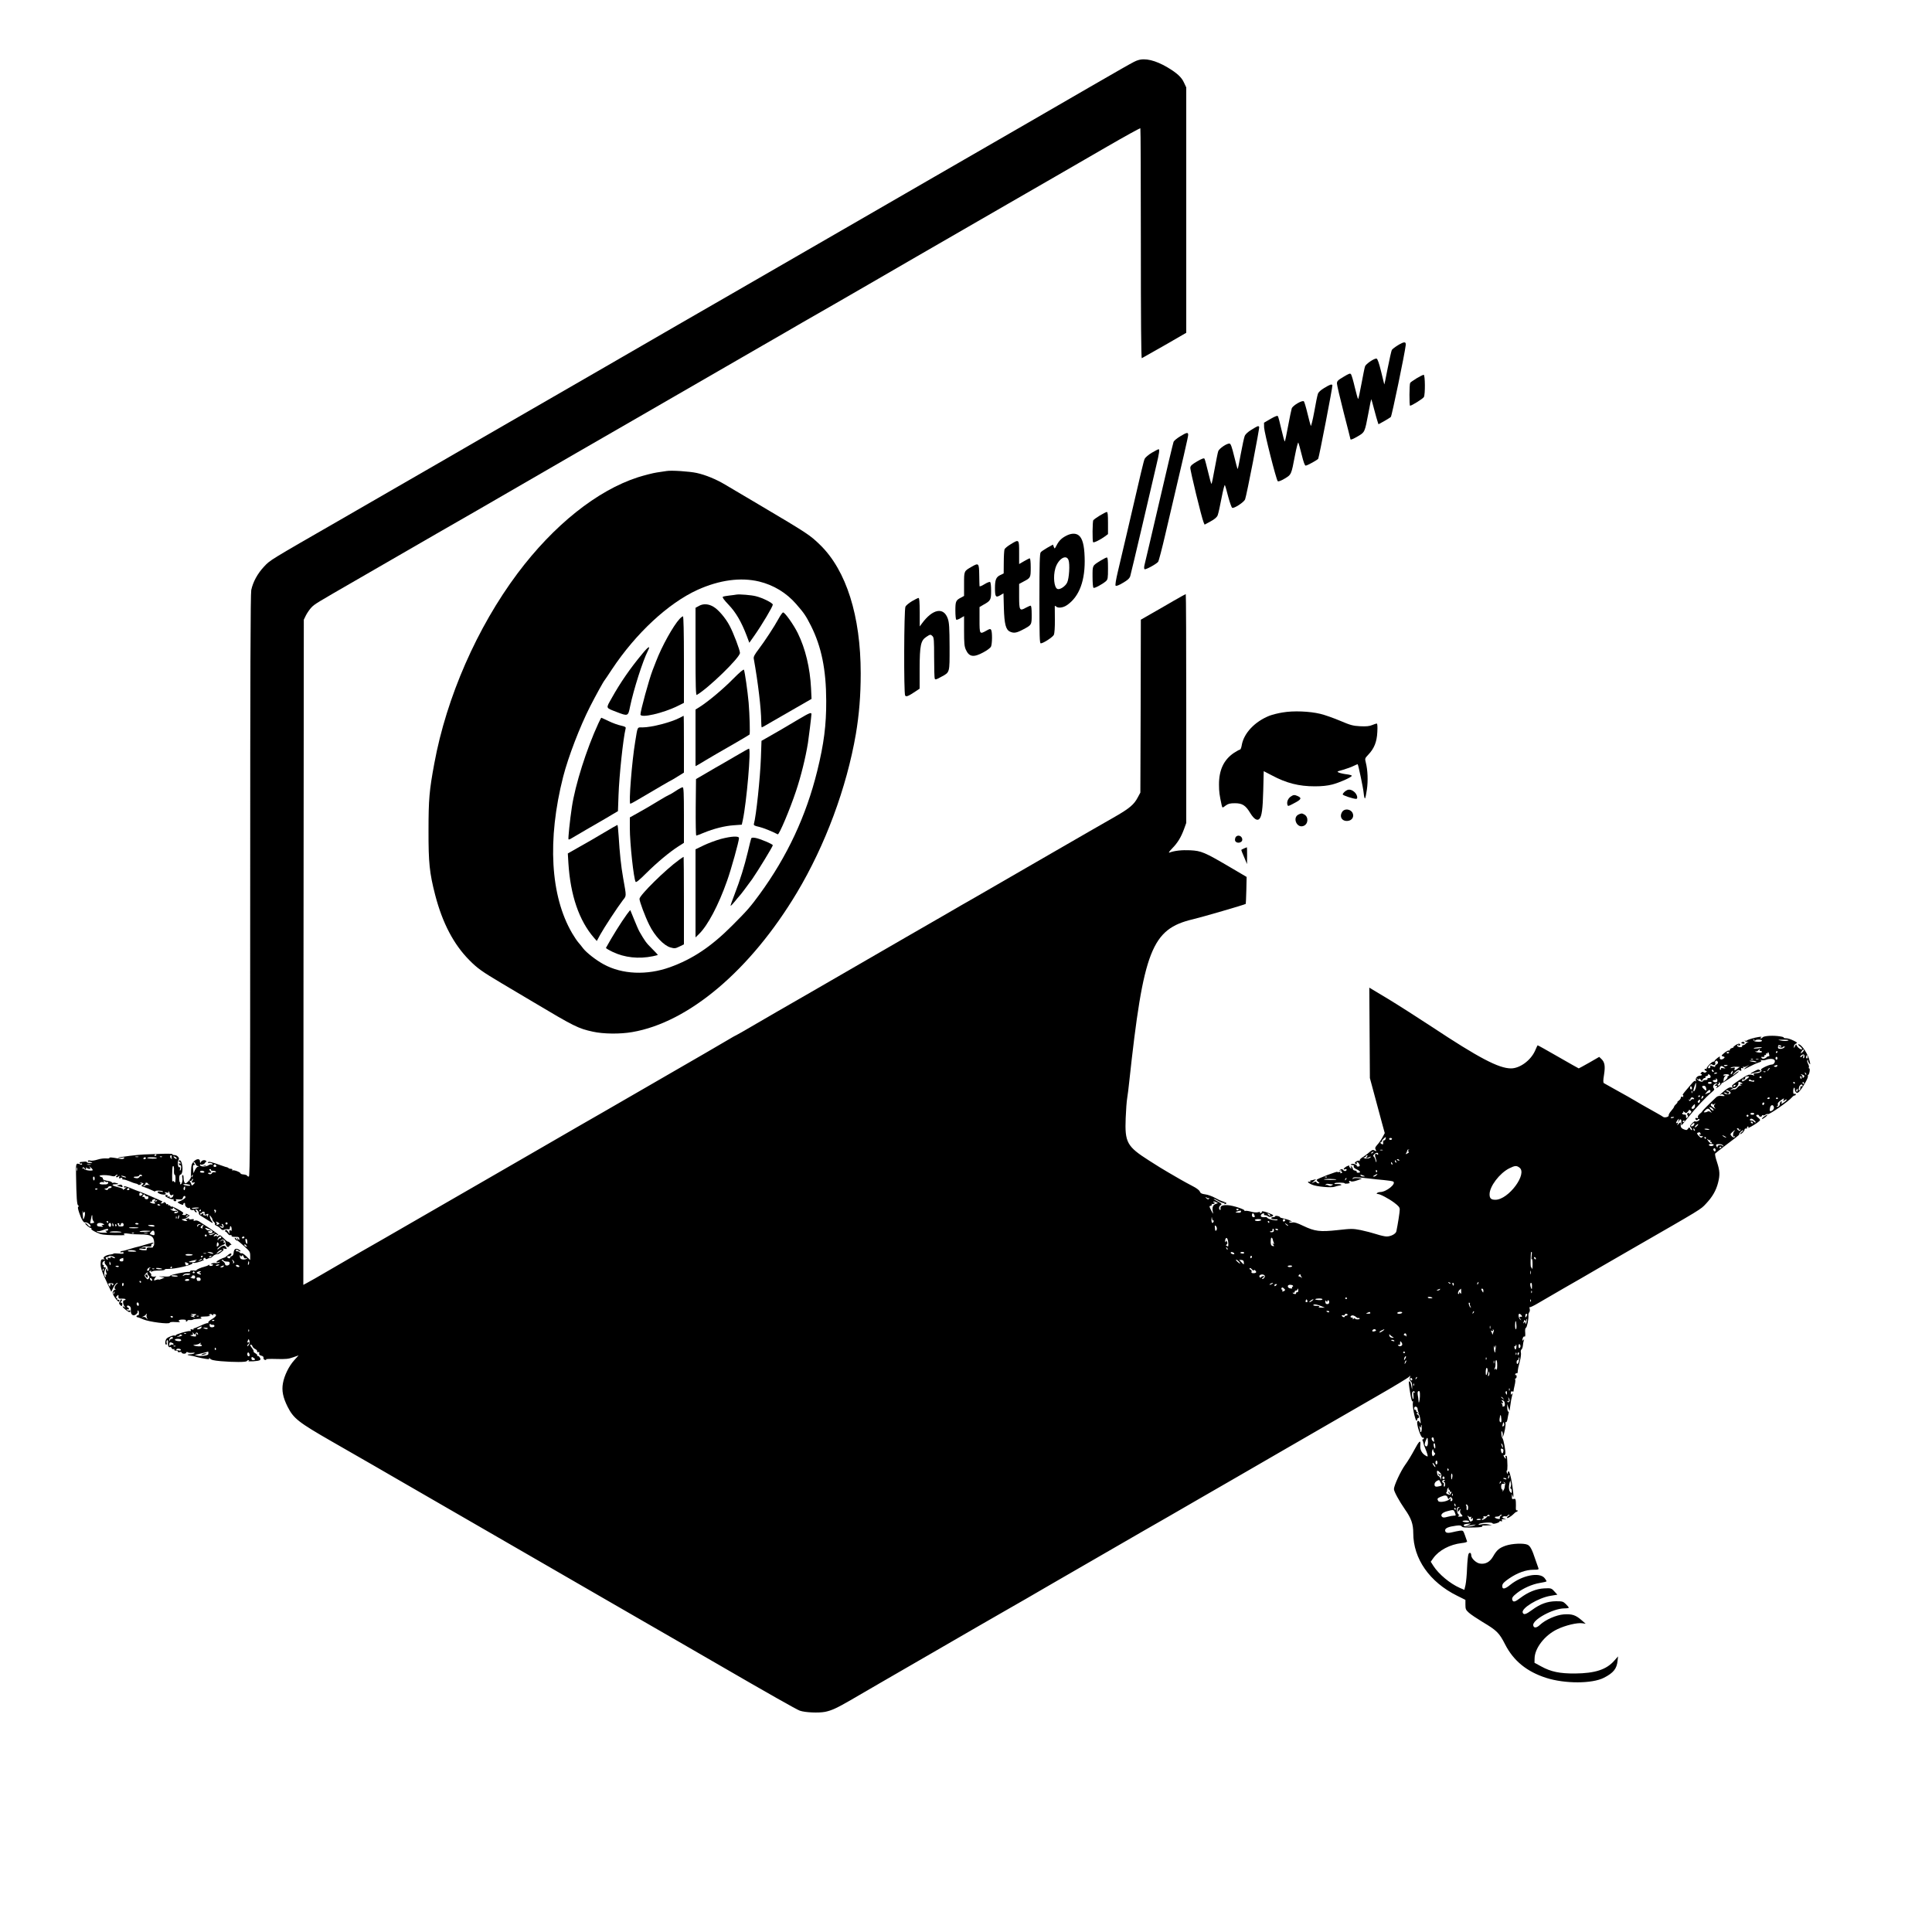 <?xml version="1.0" standalone="no"?>
<!DOCTYPE svg PUBLIC "-//W3C//DTD SVG 20010904//EN"
 "http://www.w3.org/TR/2001/REC-SVG-20010904/DTD/svg10.dtd">
<svg version="1.0" xmlns="http://www.w3.org/2000/svg"
 width="2000pt" height="2000pt" viewBox="0 0 2000 2000"
 preserveAspectRatio="xMidYMid meet">

<g transform="translate(0,2000) scale(0.1,-0.1)"
fill="#000000" stroke="none">
<path d="M11778 19376 c-46 -16 -11 4 -1143 -651 -236 -137 -529 -306 -650
-375 -121 -70 -296 -171 -390 -225 -93 -54 -195 -113 -225 -130 -30 -17 -233
-134 -450 -260 -723 -418 -986 -569 -1360 -785 -146 -84 -393 -227 -550 -317
-408 -236 -597 -346 -740 -428 -137 -79 -1012 -584 -1260 -727 -85 -50 -276
-160 -425 -246 -148 -85 -398 -230 -555 -320 -157 -91 -375 -217 -485 -280
-769 -442 -747 -429 -811 -497 -67 -71 -115 -158 -133 -243 -8 -38 -11 -887
-11 -3062 0 -2590 -2 -3010 -14 -3010 -8 0 -16 4 -18 10 -2 5 -18 10 -36 12
-17 1 -32 6 -32 11 0 12 -69 39 -82 31 -7 -4 -8 -3 -4 4 4 8 0 12 -12 12 -10
0 -22 3 -26 8 -4 4 -11 7 -14 8 -8 1 -18 4 -72 23 -90 32 -120 39 -125 30 -4
-5 -3 -9 2 -8 21 4 43 -2 43 -12 0 -5 -5 -7 -10 -4 -6 4 -22 -1 -36 -10 -26
-17 -84 -13 -84 6 0 6 4 7 10 4 11 -7 45 9 45 22 0 4 4 7 8 5 5 -1 6 2 2 8
-10 16 -43 12 -54 -7 -9 -16 -10 -16 -11 5 0 31 -36 29 -66 -4 -19 -20 -24
-37 -26 -85 -1 -32 -2 -67 -2 -76 -1 -18 -42 -63 -56 -63 -11 0 -20 27 -20 61
0 17 -4 28 -9 25 -5 -3 -7 -15 -4 -26 7 -26 -4 -70 -18 -70 -6 0 -7 5 -4 10 3
6 3 10 -2 10 -4 0 -8 18 -8 40 0 25 5 40 12 40 17 0 27 43 20 92 -6 43 -21 67
-34 53 -5 -4 -2 -10 5 -12 6 -3 12 -9 12 -14 0 -6 -5 -7 -11 -3 -7 4 -10 1 -7
-7 3 -8 10 -13 15 -12 12 2 11 -43 -1 -54 -5 -4 -6 2 -3 15 4 16 2 22 -7 19
-15 -6 -21 60 -7 77 14 17 -14 49 -43 49 -14 0 -23 4 -20 8 3 6 -53 7 -133 4
-76 -3 -149 -6 -163 -6 -52 -1 -262 -27 -268 -34 -4 -4 11 -4 32 0 30 6 37 5
31 -5 -5 -8 -20 -10 -44 -6 -86 16 -113 18 -108 9 3 -4 -12 -7 -34 -5 -22 2
-62 -3 -89 -12 -28 -9 -61 -14 -75 -10 -16 4 -25 2 -25 -6 0 -6 3 -9 7 -7 5 3
17 1 28 -4 16 -6 14 -8 -12 -8 -18 -1 -33 3 -33 8 0 4 -10 7 -22 6 -13 -1 -31
-3 -41 -4 -10 0 -15 -6 -12 -11 4 -6 11 -8 16 -5 5 4 9 1 9 -5 0 -8 -7 -9 -17
-5 -47 19 -48 16 -46 -100 4 -243 9 -316 22 -324 9 -6 10 -10 2 -12 -8 -3 -5
-22 9 -64 25 -73 46 -106 63 -99 17 6 65 -31 54 -43 -5 -4 -17 3 -28 16 -11
13 -22 21 -26 18 -7 -8 48 -53 60 -49 5 1 6 -2 2 -8 -4 -6 18 -22 52 -37 51
-24 72 -27 183 -30 69 -1 119 0 112 3 -27 13 0 21 43 13 25 -5 81 -8 125 -8
100 1 133 -19 136 -82 1 -21 -3 -39 -8 -39 -5 0 -7 -4 -4 -9 3 -5 -10 -7 -29
-5 -32 3 -39 -2 -37 -26 0 -3 -17 -4 -39 -2 -21 2 -39 8 -39 12 0 5 16 6 35 3
24 -4 35 -2 35 7 0 8 -9 10 -27 6 -21 -5 -24 -4 -12 3 9 6 35 9 58 7 31 -2 41
0 37 10 -3 7 2 15 11 18 9 4 14 9 11 11 -3 3 -36 -5 -74 -17 -38 -12 -78 -23
-89 -25 -11 -2 -48 -12 -82 -23 -34 -11 -69 -20 -77 -20 -8 0 -17 -4 -20 -9
-4 -5 3 -7 14 -4 12 3 20 0 20 -7 0 -9 -13 -11 -49 -7 -27 3 -52 3 -55 0 -3
-4 -16 -7 -28 -9 -58 -6 -96 -35 -65 -48 6 -2 1 -4 -13 -3 -22 2 -25 -2 -28
-37 -4 -43 11 -89 71 -215 l39 -83 21 43 c12 24 29 45 37 47 13 2 13 0 -1 -10
-21 -18 -30 -46 -16 -52 9 -3 9 -5 0 -5 -7 -1 -17 -10 -23 -20 -8 -16 -4 -29
21 -66 17 -25 35 -43 40 -39 5 3 7 10 3 15 -3 5 -10 6 -16 3 -6 -4 -8 -2 -4 4
3 5 0 12 -6 15 -10 3 -9 9 3 21 15 16 16 15 15 -6 -1 -20 3 -23 37 -22 20 1
37 -2 37 -7 0 -5 -6 -9 -14 -9 -18 0 -15 -42 5 -67 13 -16 12 -17 -3 -4 -10 7
-18 10 -18 5 0 -13 67 -64 74 -57 11 12 6 22 -8 17 -8 -3 -17 0 -22 7 -4 7 -3
10 4 5 6 -3 13 -2 16 3 3 5 -1 12 -10 15 -8 3 -12 10 -9 16 4 7 12 7 24 0 13
-7 18 -19 15 -45 -3 -45 27 -66 57 -39 10 9 16 20 14 25 -3 4 -2 10 3 13 4 2
9 -8 10 -24 1 -17 -3 -27 -10 -26 -7 0 -14 -3 -15 -9 -2 -5 3 -10 10 -11 6 0
34 -10 60 -22 59 -26 268 -53 274 -35 3 7 24 10 61 7 31 -2 51 -1 45 2 -26 12
-12 24 28 24 24 0 38 -4 34 -10 -3 -5 -1 -10 4 -10 6 0 11 4 11 8 0 5 10 8 23
7 12 -1 26 0 32 3 10 6 15 7 70 10 23 2 27 4 15 12 -11 7 -4 10 28 11 56 2 59
3 69 13 5 5 2 6 -7 1 -12 -6 -13 -5 -3 5 10 11 15 11 29 -1 10 -8 15 -9 11 -2
-5 8 -1 11 11 10 32 -2 21 -26 -25 -53 -25 -14 -41 -30 -37 -36 4 -6 3 -8 -3
-5 -5 3 -37 -7 -71 -24 -34 -16 -67 -29 -72 -29 -6 0 -9 -4 -6 -9 4 -5 -4 -7
-16 -3 -15 4 -19 2 -14 -7 5 -8 3 -11 -5 -10 -21 5 -149 -33 -149 -43 0 -5 -4
-7 -9 -4 -13 8 -74 -15 -88 -33 -15 -20 -17 -61 -2 -61 6 0 8 8 4 19 -3 11 -1
22 5 26 8 5 11 -2 9 -21 -4 -33 8 -57 22 -49 5 4 12 -1 15 -10 4 -9 13 -14 21
-11 8 3 11 1 8 -4 -6 -9 8 -14 27 -11 5 0 8 -4 8 -10 0 -6 9 -9 20 -6 11 3 20
2 20 -3 0 -15 41 -19 47 -4 3 9 9 11 17 5 6 -5 27 -7 46 -5 25 3 31 1 20 -6
-8 -5 -28 -10 -44 -10 -36 0 -30 -8 10 -14 16 -2 36 -6 44 -9 21 -8 118 -27
136 -27 9 0 13 5 9 13 -4 6 0 4 8 -6 12 -15 38 -21 114 -28 133 -11 260 -11
268 1 3 6 12 10 18 10 9 0 9 -2 -1 -8 -7 -5 16 -6 50 -4 73 5 86 13 66 41 -8
12 -18 18 -23 13 -5 -4 -5 -2 -2 4 3 6 -5 17 -18 24 -13 7 -22 16 -20 20 3 4
-4 19 -15 33 -22 28 -25 37 -11 37 5 0 12 -8 15 -18 3 -9 16 -22 28 -27 13 -6
22 -17 20 -24 -2 -8 3 -11 11 -8 10 4 13 0 10 -12 -3 -13 3 -20 22 -25 17 -4
25 -12 23 -23 -2 -11 5 -19 17 -21 13 -2 16 0 8 5 -6 5 42 7 106 5 98 -3 128
0 175 17 l57 20 -46 -51 c-55 -61 -102 -158 -116 -237 -14 -76 0 -147 48 -243
62 -122 109 -160 463 -363 173 -99 364 -209 425 -244 60 -35 166 -96 235 -136
177 -102 1411 -814 1555 -898 66 -38 309 -178 540 -312 231 -133 465 -268 520
-300 55 -32 188 -109 295 -170 107 -62 292 -168 410 -237 538 -312 828 -476
860 -487 56 -19 192 -25 261 -12 68 14 122 39 264 121 50 29 189 110 310 180
121 70 366 212 545 315 387 224 622 360 745 430 50 28 150 86 223 128 72 42
189 110 260 151 70 40 273 158 452 261 179 104 402 232 495 286 94 53 211 121
260 149 50 29 194 112 320 185 127 73 300 173 385 222 85 50 317 184 515 298
198 114 419 242 490 283 72 42 274 158 449 259 176 101 325 191 333 201 12 15
13 14 8 -9 -4 -17 -1 -30 9 -38 10 -8 16 -28 15 -50 l-1 -36 -8 38 c-7 38 -16
54 -25 45 -3 -3 2 -53 12 -111 11 -68 20 -102 26 -94 5 7 6 2 3 -15 -7 -29 20
-166 35 -183 6 -5 9 -2 9 8 0 9 5 17 10 17 16 0 11 30 -6 37 -13 5 -13 7 -2
14 10 7 10 9 1 9 -7 0 -13 7 -13 16 0 8 -4 12 -10 9 -5 -3 -10 3 -10 15 0 15
5 20 18 18 9 -2 17 -12 17 -23 0 -11 4 -26 8 -32 5 -7 5 -13 0 -13 -4 0 -3 -4
3 -8 6 -4 14 -29 17 -57 6 -43 5 -47 -6 -29 -10 18 -14 19 -24 9 -15 -17 36
-174 55 -168 6 3 12 0 12 -6 0 -6 -5 -11 -11 -11 -5 0 -7 -5 -3 -11 4 -7 8
-19 9 -28 1 -9 9 -32 18 -52 8 -19 19 -48 23 -63 6 -26 5 -27 -14 -17 -42 23
-64 63 -59 109 7 63 -11 49 -63 -49 -25 -47 -67 -117 -95 -155 -46 -64 -115
-213 -115 -249 0 -25 54 -123 114 -210 65 -92 86 -152 86 -245 0 -266 169
-508 454 -649 l86 -43 0 -50 c0 -45 4 -54 35 -82 19 -18 84 -61 143 -97 146
-87 172 -112 233 -232 87 -170 225 -282 424 -346 193 -62 476 -62 599 1 98 50
133 94 141 175 l5 46 -39 -44 c-81 -93 -200 -131 -406 -133 -158 -1 -250 18
-350 73 l-70 38 1 45 c1 106 106 242 237 303 83 40 206 69 257 61 l35 -5 -45
39 c-59 51 -97 64 -182 58 -78 -6 -189 -55 -246 -108 -35 -34 -65 -36 -70 -6
-11 57 203 175 321 176 26 0 47 3 47 8 0 4 -14 20 -31 37 -28 27 -35 29 -102
29 -89 -1 -163 -28 -247 -90 -64 -47 -87 -54 -97 -28 -17 45 160 153 287 174
l72 12 -24 26 c-37 42 -39 43 -114 39 -81 -4 -167 -39 -247 -100 -52 -40 -72
-45 -81 -21 -8 21 2 37 48 73 62 49 159 92 235 104 39 6 71 14 71 18 0 3 -9
18 -20 32 -52 66 -234 30 -357 -70 -57 -47 -86 -49 -81 -5 2 19 21 38 71 72
86 59 174 90 251 90 51 0 57 2 51 18 -4 9 -18 49 -31 88 -33 101 -53 141 -81
153 -40 18 -157 13 -224 -9 -69 -24 -94 -45 -133 -113 -33 -57 -79 -82 -136
-73 -39 6 -90 54 -90 86 0 26 -17 34 -28 13 -5 -10 -12 -74 -15 -143 -2 -69
-10 -148 -16 -177 l-12 -51 -47 20 c-102 45 -218 142 -273 227 l-28 44 27 38
c58 81 172 141 293 155 38 4 59 11 56 18 -2 6 -12 34 -22 63 -18 50 -19 51
-54 47 -20 -3 -55 -10 -78 -16 -50 -12 -73 -6 -73 21 0 22 35 37 112 47 35 5
52 3 58 -5 8 -14 29 -16 143 -13 49 1 76 6 72 12 -3 5 2 9 12 8 10 0 34 0 53
2 l35 2 -39 8 c-21 4 -54 4 -74 -1 -23 -5 -31 -4 -24 3 15 15 133 23 141 10 5
-8 16 -8 44 0 20 6 34 15 31 19 -3 5 3 6 12 2 13 -5 16 -2 12 9 -5 11 0 14 20
11 l27 -3 -25 10 c-19 9 -21 13 -11 20 8 4 20 6 27 3 6 -2 15 0 19 6 3 6 12
11 18 11 7 0 4 -5 -5 -11 -10 -5 -18 -15 -18 -21 0 -12 46 15 73 43 10 11 22
19 27 19 6 0 10 5 10 11 0 5 -4 8 -9 4 -6 -3 -9 7 -9 22 1 16 1 44 0 65 -2 31
-5 35 -22 31 -17 -4 -20 -1 -19 23 l1 29 9 -25 c14 -40 1 94 -18 183 -16 75
-28 95 -35 60 -3 -15 -5 -14 -10 5 -3 12 -3 20 1 18 4 -3 6 21 6 52 -3 90 -4
102 -15 102 -5 0 -7 -7 -4 -15 9 -23 -4 -18 -17 6 -6 12 -7 19 -1 15 5 -3 12
3 15 13 6 23 -17 147 -30 164 -6 6 -11 28 -11 47 -1 28 1 32 9 17 6 -9 7 -27
4 -40 -4 -16 -3 -18 3 -7 15 23 34 128 26 141 -4 7 -3 9 3 6 7 -4 14 8 18 31
3 20 9 48 12 61 3 13 2 21 -3 18 -5 -3 -10 14 -11 36 l-1 42 12 -35 13 -35 7
50 c7 53 11 75 21 115 5 19 4 22 -4 10 -9 -12 -11 -11 -11 9 0 16 4 21 15 17
8 -3 14 -2 13 2 -1 4 4 30 11 59 7 29 10 57 6 63 -3 5 -1 10 4 10 6 0 11 9 11
21 0 11 -4 17 -10 14 -6 -3 -7 1 -4 9 3 9 10 13 15 10 5 -3 10 3 10 13 2 30 7
55 24 118 8 33 13 71 9 84 -3 13 0 27 6 31 6 4 13 22 15 41 1 19 6 43 10 54 5
16 5 17 -4 5 -6 -9 -11 -10 -11 -3 0 22 12 43 22 37 7 -4 9 10 7 40 -3 28 0
47 7 50 12 5 30 96 26 130 -1 10 3 25 9 32 6 7 8 23 4 36 -4 13 -4 20 0 16 4
-3 41 14 83 39 43 25 165 96 272 158 107 61 265 152 350 202 85 50 245 142
355 205 730 420 708 406 765 467 66 70 104 135 125 216 21 83 19 124 -11 216
-16 46 -23 83 -18 88 15 14 170 134 213 165 22 16 39 32 36 34 -7 7 26 42 39
42 6 0 0 -9 -14 -20 -14 -11 -20 -20 -14 -20 14 0 44 33 44 48 0 7 8 11 18 9
20 -2 142 73 142 88 0 6 -9 17 -20 25 -24 17 -26 30 -5 30 8 0 15 -4 15 -10 0
-5 7 -10 15 -10 8 0 15 5 15 11 0 5 5 7 10 4 6 -4 17 -1 25 5 8 7 20 10 27 7
17 -5 211 130 249 174 9 11 21 19 28 19 6 0 11 5 11 11 0 6 -6 9 -14 6 -10 -4
-13 4 -13 29 1 35 17 49 17 15 0 -10 6 -24 14 -30 11 -9 20 -5 43 23 37 46 85
134 78 146 -3 4 -1 10 3 12 13 5 23 68 11 68 -6 0 -7 5 -4 10 4 6 0 24 -9 40
-10 21 -11 32 -4 36 6 4 9 3 5 -2 -3 -5 2 -18 10 -29 14 -19 15 -18 8 15 -15
75 -84 180 -118 180 -7 0 1 -11 17 -23 16 -13 25 -26 20 -29 -11 -7 -49 21
-56 42 -4 11 -9 8 -16 -10 -10 -23 -11 -23 -11 -4 -1 12 8 25 20 30 19 9 16
12 -27 33 -26 13 -60 24 -76 23 -15 0 -26 3 -23 8 3 4 -26 11 -65 15 -72 7
-146 0 -156 -16 -3 -5 -11 -9 -17 -9 -7 0 -6 4 3 11 11 7 4 8 -25 4 -50 -8
-107 -25 -121 -36 -6 -5 -15 -5 -19 -1 -5 4 -5 2 -2 -4 4 -6 17 -10 29 -9 13
1 15 0 6 -2 -9 -2 -22 -11 -28 -19 -7 -8 -19 -14 -27 -14 -8 0 -11 -5 -8 -10
3 -6 -5 -10 -19 -10 -28 0 -42 15 -25 26 8 4 9 3 5 -4 -5 -8 -1 -10 9 -6 11 5
13 10 6 17 -6 6 -21 3 -43 -11 -18 -12 -28 -22 -23 -23 6 0 -1 -4 -15 -8 -14
-4 -24 -13 -23 -19 2 -6 -3 -9 -10 -7 -6 3 -28 -9 -47 -25 -34 -29 -34 -30
-13 -36 18 -5 20 -9 10 -18 -19 -20 -49 -16 -44 5 4 16 2 16 -24 -3 -16 -12
-29 -25 -29 -30 0 -4 -6 -8 -13 -8 -19 0 -79 -65 -70 -75 5 -4 3 -5 -4 -1 -6
3 -14 2 -17 -3 -3 -5 2 -12 11 -15 15 -6 15 -8 3 -16 -9 -5 -19 -5 -26 1 -7 6
-16 4 -24 -6 -8 -9 -9 -15 -4 -13 5 2 10 -1 11 -7 2 -5 -6 -10 -16 -10 -30 -1
-52 -25 -46 -49 4 -13 3 -17 -2 -9 -7 9 -18 3 -41 -25 -18 -20 -48 -56 -68
-80 -20 -23 -30 -41 -23 -39 8 2 11 2 6 0 -4 -3 -5 -9 -2 -14 4 -5 -1 -6 -9
-3 -10 4 -16 1 -16 -9 0 -9 -10 -23 -22 -31 -12 -9 -19 -16 -14 -16 5 0 -1 -8
-12 -19 -12 -10 -22 -23 -22 -28 0 -5 -14 -25 -30 -43 -17 -19 -28 -40 -26
-46 6 -15 -42 -28 -57 -16 -7 5 -34 22 -62 37 -155 87 -194 109 -235 134 -25
15 -103 60 -175 99 -71 39 -135 75 -141 79 -9 6 -9 28 1 88 14 90 7 130 -28
163 l-22 21 -104 -60 c-57 -32 -106 -59 -108 -59 -2 0 -99 55 -214 121 -116
67 -211 120 -212 118 -2 -2 -14 -28 -27 -58 -45 -99 -157 -181 -248 -181 -127
0 -334 109 -822 432 -146 96 -351 227 -455 290 l-190 114 3 -468 3 -468 49
-182 c28 -101 62 -229 77 -286 l28 -102 -23 -43 c-13 -24 -36 -58 -53 -76 -24
-27 -27 -36 -18 -52 10 -19 9 -20 -11 -9 -18 10 -26 7 -54 -17 -17 -16 -49
-39 -69 -52 -21 -12 -34 -27 -31 -33 4 -7 2 -8 -4 -4 -14 8 -55 -17 -45 -27
10 -11 25 -8 18 3 -3 6 -2 10 4 10 10 0 24 -18 27 -35 1 -6 -7 -11 -16 -11
-10 0 -17 3 -15 7 8 11 -41 28 -56 18 -11 -7 -9 -9 8 -9 15 0 21 -5 17 -14 -4
-9 7 -20 30 -31 40 -19 47 -35 15 -35 -11 0 -18 4 -14 9 3 5 -5 11 -17 13 -13
2 -23 8 -23 15 0 7 -6 18 -13 25 -11 11 -12 10 -6 -7 7 -17 6 -18 -8 -5 -9 8
-14 19 -11 23 3 5 -9 1 -26 -7 -31 -17 -44 -40 -16 -30 8 4 15 2 15 -4 0 -17
-24 -20 -36 -4 -9 12 -14 12 -30 3 -17 -11 -17 -12 -1 -7 10 3 16 2 12 -3 -3
-5 0 -11 7 -13 7 -3 5 -7 -6 -11 -11 -5 -15 -3 -10 5 5 7 0 9 -14 6 -12 -4
-20 -3 -17 1 2 5 -45 -11 -105 -33 -60 -23 -110 -45 -110 -50 0 -5 8 -15 18
-22 15 -12 15 -13 0 -14 -9 0 -18 5 -20 11 -3 9 -10 9 -28 0 l-25 -12 25 22
25 22 -25 -6 c-14 -4 -29 -7 -33 -7 -5 0 -5 -4 -2 -10 3 -6 -1 -7 -9 -4 -9 3
-16 2 -16 -3 0 -4 19 -17 43 -27 45 -20 203 -34 234 -21 10 4 29 9 42 11 51 7
25 19 -36 17 -7 -1 -11 3 -8 7 6 10 105 10 105 0 0 -4 15 -4 33 -2 17 3 26 7
19 9 -6 3 -9 9 -6 14 4 6 10 6 17 1 8 -6 32 -3 67 9 30 10 51 18 45 19 -56 7
-81 6 -88 -3 -6 -8 -7 -7 -4 3 4 17 28 17 162 1 44 -6 117 -13 162 -17 45 -4
87 -11 95 -15 36 -22 -70 -108 -134 -109 -26 0 -52 -20 -26 -20 24 0 113 -47
171 -90 47 -36 57 -48 57 -73 0 -26 -20 -153 -35 -224 -6 -26 -56 -53 -101
-53 -19 0 -66 11 -106 24 -40 13 -113 32 -161 42 -83 16 -97 16 -240 0 -184
-20 -236 -13 -356 44 -62 30 -92 39 -112 35 -15 -3 -30 -2 -33 3 -3 6 4 8 16
6 17 -3 16 -1 -7 11 -16 8 -47 17 -67 21 -21 4 -38 10 -38 14 0 4 -11 10 -25
12 -14 3 -25 1 -25 -3 0 -5 -9 -9 -20 -9 -11 0 -20 -4 -20 -10 0 -9 24 -14 59
-13 7 1 9 -3 5 -7 -10 -10 -96 8 -105 23 -3 5 -9 8 -13 8 -38 -5 -57 1 -54 16
2 10 12 19 22 21 11 3 16 0 12 -7 -4 -6 0 -11 11 -11 11 0 24 -5 30 -11 11
-11 53 -4 53 10 0 4 -27 17 -60 29 -34 12 -59 16 -57 10 1 -6 -4 -13 -12 -16
-8 -2 -11 0 -7 6 4 7 -3 8 -21 3 -17 -4 -46 -2 -73 6 -24 7 -51 11 -59 8 -9
-3 -12 -3 -8 2 12 11 -120 55 -173 57 -57 3 -80 -8 -75 -34 2 -11 0 -18 -6
-15 -15 10 -11 37 8 50 15 11 11 16 -33 38 -27 14 -44 26 -39 26 6 1 30 -10
53 -24 24 -14 49 -22 55 -18 6 3 7 1 3 -5 -5 -8 -1 -10 10 -5 15 5 15 7 0 15
-9 5 -24 11 -34 13 -9 2 -42 17 -72 34 -30 17 -77 34 -103 37 -38 5 -50 12
-57 30 -6 14 -35 36 -77 57 -37 19 -95 51 -128 70 -33 19 -89 52 -124 72 -35
20 -124 74 -196 121 -229 146 -252 187 -242 439 3 82 10 177 16 210 5 33 15
105 20 160 148 1372 233 1588 661 1689 90 21 540 152 546 159 1 1 4 64 6 141
l3 138 -170 100 c-267 157 -299 170 -414 176 -88 4 -161 -4 -216 -24 -12 -4 0
13 28 42 58 59 92 115 124 201 l23 64 0 1184 c0 652 -2 1185 -5 1185 -3 0 -60
-32 -128 -71 -67 -39 -170 -99 -229 -132 l-108 -62 -2 -895 -3 -895 -27 -50
c-38 -73 -87 -114 -233 -198 -71 -41 -191 -109 -265 -152 -74 -43 -250 -145
-390 -225 -223 -129 -472 -273 -800 -462 -52 -30 -115 -66 -140 -80 -25 -15
-115 -66 -200 -116 -85 -49 -256 -148 -380 -219 -192 -111 -365 -211 -965
-558 -49 -29 -214 -123 -365 -210 -151 -87 -308 -178 -348 -202 -41 -23 -76
-43 -78 -43 -2 0 -37 -20 -77 -44 -74 -44 -280 -164 -847 -491 -179 -103 -381
-220 -450 -260 -69 -40 -172 -99 -230 -132 -58 -33 -305 -176 -550 -318 -245
-141 -463 -267 -485 -280 -56 -32 -112 -64 -515 -297 -398 -230 -678 -391
-730 -420 -19 -11 -93 -54 -165 -96 -316 -184 -362 -210 -393 -226 l-32 -17 2
3443 3 3443 23 47 c13 25 38 61 56 80 35 36 44 41 481 293 160 92 319 184 355
205 123 72 818 472 880 507 19 11 208 120 420 243 212 122 484 280 605 350
121 70 369 213 550 317 653 377 921 531 1105 638 74 43 194 112 265 153 72 41
186 107 255 147 69 40 141 82 160 93 129 73 587 337 690 397 109 64 710 411
1450 838 310 178 624 360 1022 590 185 107 339 192 343 189 3 -3 5 -540 5
-1194 0 -776 3 -1189 10 -1186 5 2 111 62 235 133 l225 130 0 1270 0 1270 -24
51 c-25 55 -72 98 -171 157 -124 73 -232 99 -307 73z m6391 -10149 c1 6 17 11
36 11 20 0 35 -5 35 -11 0 -8 -16 -12 -42 -11 -34 1 -44 5 -45 20 -3 17 -2 17
6 -1 5 -11 10 -15 10 -8z m338 0 c-15 -5 -44 -4 -69 1 -41 9 -40 9 26 9 52 -1
62 -3 43 -10z m-67 -57 c0 -5 -8 -7 -17 -3 -10 3 -15 3 -12 -1 12 -13 48 -15
45 -3 -1 7 -1 9 1 4 3 -4 10 -4 16 0 7 4 7 0 -1 -9 -7 -9 -26 -16 -42 -16 -25
1 -29 8 -21 36 3 7 31 0 31 -8z m-201 -14 c-8 -8 -89 -15 -85 -7 3 4 24 8 48
10 23 1 40 0 37 -3z m-24 -26 c-3 -5 1 -10 9 -10 9 0 16 -4 16 -9 0 -11 -56
-8 -67 3 -4 5 -3 6 3 3 7 -4 17 0 24 8 14 17 24 20 15 5z m447 -19 c-22 -23
-27 -19 -11 7 7 12 16 19 21 16 4 -3 0 -13 -10 -23z m-262 -1 c0 -5 -5 -10
-11 -10 -5 0 -7 5 -4 10 3 6 8 10 11 10 2 0 4 -4 4 -10z m-500 -4 c0 -11 -19
-15 -25 -6 -3 5 1 10 9 10 9 0 16 -2 16 -4z m415 -25 c2 -12 0 -19 -5 -16 -4
3 -15 -2 -23 -10 -18 -17 -43 -20 -52 -5 -4 6 -3 10 2 9 20 -3 34 2 28 11 -4
6 -1 9 7 8 7 -2 12 3 10 10 -1 8 2 11 8 7 5 -3 10 -1 10 6 0 18 10 5 15 -20z
m365 -16 c0 -8 -4 -16 -9 -19 -5 -4 -7 4 -4 16 4 21 3 22 -10 6 -8 -10 -17
-15 -20 -11 -8 8 25 33 35 27 5 -3 8 -11 8 -19z m32 -3 c3 -11 0 -19 -7 -19
-7 0 -10 8 -7 19 2 10 6 18 7 18 1 0 5 -8 7 -18z m-312 -17 c0 -8 -4 -15 -10
-15 -5 0 -10 7 -10 15 0 8 5 15 10 15 6 0 10 -7 10 -15z m-253 -11 c-3 -3 -12
-4 -19 -1 -8 3 -5 6 6 6 11 1 17 -2 13 -5z m56 -1 c-7 -2 -19 -2 -25 0 -7 3
-2 5 12 5 14 0 19 -2 13 -5z m165 -5 c15 -15 -3 -48 -26 -48 -32 -1 -125 -47
-112 -55 19 -12 -16 -35 -52 -35 -22 0 -26 -4 -22 -17 4 -11 3 -14 -3 -7 -7
10 -52 13 -60 4 -2 -1 -6 -3 -10 -4 -5 0 -43 -24 -85 -52 -63 -41 -75 -53 -65
-64 10 -10 8 -12 -11 -7 -16 4 -34 -5 -65 -30 -44 -36 -75 -67 -47 -46 11 9
20 8 33 -2 16 -12 14 -13 -20 -10 -27 3 -44 -1 -58 -15 -71 -66 -145 -141
-145 -146 0 -3 -11 -15 -25 -25 -14 -12 -22 -26 -18 -34 4 -11 1 -13 -11 -9
-9 3 -16 1 -16 -4 0 -16 18 -24 25 -12 4 6 11 7 17 4 5 -3 -1 -12 -14 -18 -12
-7 -26 -9 -29 -4 -3 4 -18 -5 -33 -21 -25 -27 -26 -29 -10 -45 9 -9 13 -20 9
-24 -3 -4 -11 2 -17 12 -10 19 -11 19 -24 1 -12 -16 -17 -16 -44 -5 -28 11
-35 25 -31 58 3 17 -9 15 -25 -5 -13 -17 -14 -17 -7 1 4 13 3 17 -5 12 -17
-10 -14 5 4 29 16 19 16 19 10 -5 l-7 -25 14 24 c15 26 25 14 22 -26 -1 -13 0
-23 1 -23 2 0 29 33 61 72 91 114 189 218 258 276 21 17 25 25 16 36 -15 18
-4 43 22 50 21 5 21 5 3 -9 -19 -14 -19 -15 -2 -15 16 0 17 -2 5 -17 -9 -11
-3 -10 19 6 17 12 32 27 32 32 0 5 4 9 9 9 5 0 48 27 97 60 48 33 82 60 74 60
-8 0 -24 -10 -37 -22 -13 -12 -23 -19 -23 -15 0 3 12 17 27 31 20 19 31 23 44
15 15 -7 17 -6 14 10 -3 15 0 18 12 14 12 -5 14 -3 8 7 -5 9 -4 11 3 6 6 -4
24 0 39 9 22 13 23 13 8 1 -56 -42 -55 -45 5 -13 36 19 82 40 104 47 29 9 35
15 25 22 -10 7 -8 8 7 3 12 -3 32 -1 45 4 33 13 73 13 87 -1z m-584 -23 c3 -9
-3 -19 -15 -25 -11 -6 -17 -15 -14 -20 4 -6 -4 -6 -20 0 -33 12 -38 13 -30 1
6 -11 -13 -26 -22 -17 -4 3 2 15 12 26 13 15 21 17 31 9 16 -13 37 -2 30 16
-5 13 2 25 15 25 4 0 9 -7 13 -15z m396 5 c10 -6 2 -7 -25 -3 -49 7 -58 13
-19 13 16 0 36 -5 44 -10z m-296 -39 c-8 -8 -34 -10 -38 -2 -3 4 6 7 19 7 14
0 22 -2 19 -5z m512 -10 c-4 -6 -14 -7 -23 -4 -15 6 -14 7 3 13 22 9 29 6 20
-9z m-536 -20 c3 -2 -7 -2 -22 1 -15 3 -25 2 -23 -3 3 -4 2 -10 -3 -13 -13 -8
-11 28 2 36 9 6 21 0 46 -21z m127 -3 c-28 -22 -38 -23 -30 -2 5 14 2 16 -23
10 -21 -5 -25 -4 -14 3 8 6 32 9 52 8 l38 -2 -23 -17z m319 -16 c-17 -16 -18
-16 -5 5 7 12 15 20 18 17 3 -2 -3 -12 -13 -22z m-566 -13 c0 -6 -4 -7 -10 -4
-5 3 -10 11 -10 16 0 6 5 7 10 4 6 -3 10 -11 10 -16z m194 -13 c-3 -9 -10 -16
-15 -16 -5 0 -4 9 3 20 14 22 21 20 12 -4z m343 8 c-3 -3 -12 -4 -19 -1 -8 3
-5 6 6 6 11 1 17 -2 13 -5z m-502 -13 c-9 -8 -36 -10 -30 -2 2 4 11 8 20 8 8
0 13 -3 10 -6z m923 -16 c-3 -3 -9 2 -12 12 -6 14 -5 15 5 6 7 -7 10 -15 7
-18z m-990 -18 c2 -12 -3 -17 -18 -17 -12 0 -18 -4 -15 -10 4 -6 -5 -10 -19
-10 -14 0 -26 -4 -26 -9 0 -17 -40 -7 -58 13 -16 20 -16 20 1 7 14 -11 17 -11
17 0 0 8 6 5 14 -7 14 -18 15 -18 21 -1 4 9 14 17 22 17 8 0 11 5 8 10 -3 6 1
10 9 10 9 0 16 5 16 11 0 17 25 4 28 -14z m192 13 c0 -5 -5 -10 -11 -10 -5 0
-8 -4 -5 -8 3 -5 -5 -18 -19 -30 l-24 -21 2 25 c1 14 9 30 17 35 13 9 12 10
-2 5 -10 -3 -18 -1 -18 4 0 6 14 10 30 10 17 0 30 -4 30 -10z m770 0 c12 -7
12 -12 2 -22 -9 -9 -12 -9 -12 4 0 9 -6 19 -12 21 -7 3 -8 6 -3 6 6 0 17 -4
25 -9z m-568 -23 c-6 -7 -24 -20 -40 -30 -25 -14 -30 -15 -28 -2 1 8 6 18 11
22 4 4 5 2 0 -6 -5 -9 -3 -12 6 -9 8 3 15 10 15 16 2 18 2 18 25 19 15 1 18
-1 11 -10z m133 3 c3 -5 -1 -10 -10 -10 -9 0 -13 5 -10 10 3 6 8 10 10 10 2 0
7 -4 10 -10z m415 -5 c0 -8 -2 -15 -4 -15 -2 0 -6 7 -10 15 -3 8 -1 15 4 15 6
0 10 -7 10 -15z m-873 -39 c-4 -9 -13 -12 -26 -9 -27 7 -27 23 0 23 13 0 18 4
13 13 -5 9 -4 9 6 0 7 -6 10 -18 7 -27z m373 9 c5 3 10 1 10 -6 0 -7 -9 -9
-22 -5 -13 3 -27 6 -31 6 -5 0 -5 5 -2 10 5 8 11 7 20 0 8 -7 19 -9 25 -5z
m-430 -25 c0 -5 -9 -10 -20 -10 -11 0 -20 5 -20 10 0 6 9 10 20 10 11 0 20 -4
20 -10z m82 -22 c-6 -6 -15 -8 -19 -3 -5 4 -2 10 5 12 6 3 9 10 6 16 -5 8 -2
8 7 0 10 -10 10 -16 1 -25z m228 22 c12 -8 12 -10 -5 -10 -17 0 -18 -2 -5 -11
13 -9 13 -10 0 -6 -8 2 -23 -7 -33 -20 -11 -13 -24 -22 -31 -20 -6 2 -20 0
-31 -5 -20 -9 -20 -9 0 7 10 8 24 14 30 12 14 -5 47 34 41 50 -6 15 12 17 34
3z m550 0 c0 -5 -2 -10 -4 -10 -3 0 -8 5 -11 10 -3 6 -1 10 4 10 6 0 11 -4 11
-10z m95 0 c3 -5 1 -10 -4 -10 -6 0 -11 5 -11 10 0 6 2 10 4 10 3 0 8 -4 11
-10z m-1118 -34 c-2 -32 -27 -73 -27 -45 0 13 22 79 26 79 2 0 2 -15 1 -34z
m1103 3 c0 -6 -4 -7 -10 -4 -5 3 -11 1 -11 -4 -3 -26 -4 -30 -11 -37 -13 -13
-9 36 5 50 13 15 27 12 27 -5z m-695 1 c-3 -5 -11 -10 -16 -10 -6 0 -7 5 -4
10 3 6 11 10 16 10 6 0 7 -4 4 -10z m-451 -32 c-9 -14 -23 2 -17 18 4 12 8 13
14 3 4 -7 5 -17 3 -21z m148 7 c6 -29 1 -31 -24 -8 -23 21 -23 33 1 33 12 0
20 -9 23 -25z m948 -20 c0 -8 -4 -15 -10 -15 -5 0 -7 7 -4 15 4 8 8 15 10 15
2 0 4 -7 4 -15z m-904 -12 c-1 -7 -6 -14 -12 -14 -5 -1 -17 -5 -28 -11 -18
-10 -18 -9 0 14 20 27 43 33 40 11z m208 -11 c10 -17 -29 -28 -54 -15 -17 9
-20 13 -8 13 9 0 20 -5 23 -10 7 -12 25 -4 25 11 0 5 -7 9 -15 9 -8 0 -15 5
-15 10 0 11 35 -3 44 -18z m-397 -4 c-3 -8 -6 -5 -6 6 -1 11 2 17 5 13 3 -3 4
-12 1 -19z m83 -32 c0 -3 -4 -8 -10 -11 -5 -3 -10 -1 -10 4 0 6 5 11 10 11 6
0 10 -2 10 -4z m27 -21 c-15 -16 -19 -13 -11 9 3 9 10 13 15 10 5 -3 3 -11 -4
-19z m-91 -6 c4 -7 1 -10 -7 -7 -8 3 -19 -2 -25 -10 -9 -12 -13 -12 -19 -2 -5
9 -4 11 3 6 7 -4 12 -1 12 8 0 18 25 21 36 5z m784 3 c0 -5 -7 -9 -15 -9 -8 0
-12 4 -9 9 3 4 9 8 15 8 5 0 9 -4 9 -8z m84 0 c3 -5 -1 -9 -9 -9 -8 0 -12 4
-9 9 3 4 7 8 9 8 2 0 6 -4 9 -8z m59 -19 c-6 -16 -5 -16 10 -4 10 8 20 11 23
9 3 -3 -9 -16 -27 -29 -28 -19 -32 -20 -26 -5 5 12 3 16 -5 14 -7 -3 -13 -13
-13 -24 1 -20 -22 -40 -32 -30 -4 3 -1 6 5 6 6 0 9 6 7 13 -6 15 3 29 35 50
30 21 31 21 23 0z m-867 -18 c-3 -9 -11 -13 -16 -10 -8 5 -7 11 1 21 14 18 24
11 15 -11z m667 -22 c-3 -7 -8 -13 -12 -13 -4 0 -8 6 -8 13 0 8 6 14 13 14 7
0 10 -6 7 -14z m-515 -1 c15 12 16 11 3 -4 -11 -15 -11 -21 0 -35 12 -14 10
-14 -13 1 -16 10 -28 22 -28 25 0 14 15 22 18 11 3 -7 9 -7 20 2z m-202 -24
c-1 -13 -9 -24 -18 -26 -22 -4 -23 11 -2 32 20 21 21 20 20 -6z m817 -8 c3
-13 -2 -25 -16 -35 -25 -17 -32 -7 -23 30 8 30 32 33 39 5z m-636 -15 c24 -25
7 -30 -18 -6 -13 12 -17 21 -10 21 7 0 19 -7 28 -15z m-18 -28 c13 -20 13 -21
-2 -9 -9 8 -22 10 -29 6 -7 -5 -20 -9 -30 -9 -14 -1 -14 2 5 21 24 25 37 23
56 -9z m-213 -24 c-10 -10 -16 -12 -12 -5 4 6 3 12 -2 12 -16 0 -22 -13 -12
-25 7 -9 6 -16 -4 -24 -11 -9 -13 -7 -12 11 1 16 -4 22 -16 20 -9 -1 -19 2
-23 8 -3 5 -1 10 5 10 6 0 8 6 4 13 -4 6 1 5 12 -4 17 -15 20 -14 36 2 9 9 15
19 14 22 -2 2 4 -2 13 -9 14 -13 13 -16 -3 -31z m664 -3 c0 -5 -9 -10 -20 -10
-11 0 -20 5 -20 10 0 6 9 10 20 10 11 0 20 -4 20 -10z m-60 -20 c0 -5 -4 -10
-10 -10 -5 0 -10 5 -10 10 0 6 5 10 10 10 6 0 10 -4 10 -10z m-770 -15 c0 -7
-30 -13 -34 -7 -3 4 4 9 15 9 10 1 19 0 19 -2z m832 -35 c12 -11 17 -20 10
-20 -6 0 -14 5 -17 10 -3 6 -15 10 -26 10 -11 0 -17 5 -14 10 9 15 24 12 47
-10z m-722 -4 c0 -3 -4 -8 -10 -11 -5 -3 -10 -1 -10 4 0 6 5 11 10 11 6 0 10
-2 10 -4z m705 -16 c3 -5 2 -10 -4 -10 -5 0 -13 5 -16 10 -3 6 -2 10 4 10 5 0
13 -4 16 -10z m-608 -25 c-4 -8 -14 -15 -23 -15 -16 0 -16 2 1 20 20 22 31 20
22 -5z m33 -10 c-7 -8 -17 -15 -23 -15 -6 0 -2 8 9 19 22 21 33 19 14 -4z
m530 -15 c0 -5 -5 -10 -11 -10 -5 0 -7 5 -4 10 3 6 8 10 11 10 2 0 4 -4 4 -10z
m-556 -26 c3 -8 2 -12 -4 -9 -6 3 -10 10 -10 16 0 14 7 11 14 -7z m151 5 c3
-3 -6 -5 -19 -5 -14 1 -28 4 -31 7 -3 3 6 5 19 5 14 -1 28 -4 31 -7z m305 0
c0 -5 5 -7 12 -3 7 4 8 3 4 -5 -6 -9 -11 -9 -22 0 -17 14 -18 19 -4 19 6 0 10
-5 10 -11z m-48 -21 c-14 -14 -16 -62 -2 -53 6 3 10 4 10 1 0 -15 -20 -13 -34
3 -16 18 -16 20 5 40 24 22 42 30 21 9z m-348 -24 c4 -9 2 -13 -5 -8 -7 4 -10
1 -7 -7 3 -8 14 -12 24 -11 15 3 17 1 6 -9 -10 -11 -17 -9 -37 13 -17 18 -21
28 -12 31 20 9 25 8 31 -9z m266 -40 c0 -2 -9 0 -20 6 -11 6 -20 13 -20 16 0
2 9 0 20 -6 11 -6 20 -13 20 -16z m-3527 -14 c-3 -11 -9 -17 -14 -14 -8 4 -14
-17 -10 -38 0 -4 -6 -5 -14 -2 -18 7 -20 24 -3 24 6 0 8 3 5 6 -4 4 3 15 15
25 26 24 27 24 21 -1z m3317 10 c0 -5 -2 -10 -4 -10 -3 0 -8 5 -11 10 -3 6 -1
10 4 10 6 0 11 -4 11 -10z m-3250 -10 c0 -5 -7 -10 -15 -10 -8 0 -15 5 -15 10
0 6 7 10 15 10 8 0 15 -4 15 -10z m3295 -12 c5 4 5 1 1 -5 -4 -7 -2 -13 3 -13
6 0 11 -4 11 -10 0 -15 -24 -2 -39 23 -13 19 -12 21 1 10 8 -7 19 -9 23 -5z
m35 -48 c0 -11 -22 -18 -37 -12 -22 7 -14 20 12 20 14 0 25 -4 25 -8z m98 -10
c2 -10 0 -11 -5 -4 -12 16 -53 12 -53 -6 0 -13 -2 -13 -9 0 -14 21 -5 28 31
26 18 -1 33 -8 36 -16z m-18 -14 c0 -3 -4 -8 -10 -11 -5 -3 -10 -1 -10 4 0 6
5 11 10 11 6 0 10 -2 10 -4z m-65 -44 c-3 -4 -10 0 -15 8 -6 9 -5 17 3 22 13
8 24 -19 12 -30z m-3442 11 c-7 -2 -19 -2 -25 0 -7 3 -2 5 12 5 14 0 19 -2 13
-5z m268 0 c-10 -4 -11 -7 -1 -13 9 -6 6 -11 -10 -20 -18 -10 -21 -10 -14 2 5
7 9 16 10 21 1 4 2 9 3 12 0 3 7 5 14 4 8 0 8 -2 -2 -6z m-366 -23 c-3 -5 -12
-10 -18 -10 -7 0 -6 4 3 10 19 12 23 12 15 0z m52 -17 c0 -9 -4 -10 -13 -2
-18 15 -26 -5 -14 -36 5 -14 10 -34 9 -43 -1 -9 -6 0 -11 21 -6 20 -15 37 -21
37 -5 0 -3 8 6 18 20 22 44 25 44 5z m-12647 -7 c0 -3 -4 -8 -10 -11 -5 -3
-10 -1 -10 4 0 6 5 11 10 11 6 0 10 -2 10 -4z m157 -20 c-3 -8 -2 -17 4 -20 5
-2 4 -3 -3 -2 -17 3 -23 36 -8 36 7 0 10 -6 7 -14z m12373 -1 c-15 -17 -7 -19
21 -5 10 6 19 8 19 6 0 -14 -40 -25 -62 -17 -17 7 -19 10 -5 10 9 1 17 6 17
11 0 6 5 10 11 10 8 0 8 -5 -1 -15z m-12717 -2 c-7 -2 -21 -2 -30 0 -10 3 -4
5 12 5 17 0 24 -2 18 -5z m244 1 c-3 -3 -12 -4 -19 -1 -8 3 -5 6 6 6 11 1 17
-2 13 -5z m143 -4 c8 -5 11 -12 8 -16 -4 -3 -14 1 -23 10 -18 17 -9 21 15 6z
m-310 -10 c0 -5 -7 -10 -16 -10 -8 0 -12 5 -9 10 3 6 10 10 16 10 5 0 9 -4 9
-10z m113 2 c7 -9 -89 -9 -99 1 -4 4 16 7 44 7 28 0 53 -3 55 -8z m12862 -22
c3 -6 -1 -7 -9 -4 -18 7 -21 14 -7 14 6 0 13 -4 16 -10z m-31 -16 c3 -8 2 -12
-4 -9 -6 3 -10 10 -10 16 0 14 7 11 14 -7z m-12429 -24 c3 -11 14 -21 23 -21
15 -1 15 -2 1 -6 -9 -2 -23 -18 -31 -36 l-15 -32 -4 43 c-3 31 -1 42 9 42 12
0 12 3 2 15 -8 9 -8 15 -2 15 6 0 14 -9 17 -20z m12389 4 c3 -8 2 -12 -4 -9
-6 3 -10 10 -10 16 0 14 7 11 14 -7z m-13476 -11 c-10 -2 -26 -2 -35 0 -10 3
-2 5 17 5 19 0 27 -2 18 -5z m1302 -14 c0 -5 -7 -9 -15 -9 -15 0 -20 12 -9 23
8 8 24 -1 24 -14z m-1280 -41 c0 -13 -83 -3 -88 10 -2 7 -9 9 -14 6 -7 -5 -8
-2 -3 6 6 10 11 9 22 -5 13 -18 13 -18 14 1 0 10 3 13 6 7 2 -7 14 -13 25 -13
18 0 19 2 7 18 -11 14 -10 13 9 -2 12 -11 22 -23 22 -28z m841 -8 c-1 -22 2
-40 7 -40 6 0 10 -20 9 -45 -2 -37 -4 -42 -13 -30 -9 13 -13 13 -18 3 -3 -7
-5 23 -4 67 0 44 3 84 5 88 10 17 17 -5 14 -43z m13927 34 c89 -62 -112 -334
-248 -334 -45 0 -60 15 -60 57 0 82 104 218 203 268 59 29 75 31 105 9z
m-14931 -31 c-3 -10 -5 -4 -5 12 0 17 2 24 5 18 2 -7 2 -21 0 -30z m1387 5
c-3 -4 6 -8 20 -8 14 0 27 -4 31 -9 3 -6 -4 -8 -15 -6 -12 2 -23 -2 -26 -9 -5
-14 -28 -16 -40 -3 -4 4 3 7 16 7 22 0 22 1 7 18 -14 15 -15 19 -2 19 8 0 12
-4 9 -9z m12071 -7 c3 -5 2 -12 -3 -15 -5 -3 -9 1 -9 9 0 17 3 19 12 6z
m-12140 -11 c4 -6 -5 -10 -19 -10 -14 0 -26 5 -26 10 0 6 9 10 19 10 11 0 23
-4 26 -10z m12135 -35 c-7 -8 -20 -15 -29 -15 -11 0 -8 5 9 14 33 19 35 19 20
1z m-13089 -10 c16 -4 30 -2 33 4 4 6 13 11 19 11 7 0 6 -4 -3 -10 -8 -5 -11
-12 -7 -16 3 -4 13 -1 22 6 13 11 14 10 9 -5 -6 -14 -3 -16 16 -10 15 5 20 4
16 -4 -4 -7 1 -11 12 -11 11 0 39 -9 63 -19 24 -11 53 -21 64 -23 11 -1 23 -7
26 -12 4 -4 15 -3 25 3 13 7 14 10 5 11 -8 0 -12 2 -9 5 3 3 13 3 22 -1 15 -6
15 -7 0 -19 -16 -11 -13 -14 22 -25 21 -7 56 -21 78 -32 21 -11 36 -16 33 -11
-7 11 69 10 80 -1 4 -5 -3 -6 -17 -3 -45 11 -54 -8 -11 -23 41 -13 75 -6 50
12 -10 7 -5 8 14 3 22 -4 27 -3 21 7 -4 8 -3 10 2 5 5 -5 9 -12 9 -15 1 -20
17 -32 30 -22 11 9 12 7 8 -9 -3 -12 -14 -21 -25 -21 -10 0 -16 4 -13 10 4 6
-1 7 -11 3 -12 -4 -15 -3 -10 5 4 7 1 12 -8 12 -9 0 -16 -4 -16 -8 0 -13 70
-43 82 -36 6 4 8 2 5 -3 -4 -6 0 -13 8 -17 18 -6 30 10 13 17 -7 3 6 4 28 1
35 -3 42 -1 47 16 6 23 27 27 27 6 0 -12 -39 -36 -78 -48 -8 -2 2 -11 22 -21
21 -10 35 -12 33 -6 -1 7 3 13 10 16 6 2 10 -4 9 -14 -3 -21 29 -47 46 -37 6
4 8 3 5 -3 -7 -12 20 -26 33 -18 4 3 10 -2 14 -10 3 -8 11 -15 17 -15 8 0 8 4
-1 15 -7 8 -8 15 -2 15 14 0 33 -26 30 -40 -2 -6 6 -17 17 -23 11 -7 46 -29
79 -50 53 -35 61 -35 32 1 -5 8 -12 24 -13 35 -4 21 -3 21 11 2 9 -11 16 -25
16 -31 0 -6 7 -17 15 -24 8 -7 12 -16 9 -21 -3 -5 5 -13 18 -18 13 -5 31 -18
42 -30 14 -15 23 -18 36 -11 10 5 27 7 39 5 16 -3 21 1 21 16 0 11 4 18 9 15
5 -3 9 -17 9 -32 -1 -16 -3 -21 -8 -14 -11 17 -22 -3 -14 -27 3 -10 -2 -5 -11
10 -9 16 -21 27 -26 25 -12 -4 -13 -17 -1 -19 4 -1 13 -10 21 -21 7 -11 19
-17 27 -14 8 3 13 0 11 -7 -1 -8 12 -12 38 -11 34 1 41 -2 42 -18 2 -20 1 -20
-13 -2 -14 18 -14 18 -8 -1 l7 -20 -16 20 c-9 11 -17 15 -17 8 0 -11 18 -28
31 -28 3 0 33 -25 67 -56 58 -52 62 -59 62 -99 l0 -44 -39 38 c-22 21 -44 36
-49 32 -5 -3 -15 1 -22 10 -7 8 -18 13 -25 10 -6 -2 -12 2 -12 10 0 12 4 12
24 -1 13 -9 23 -12 23 -7 0 5 -11 14 -24 20 -29 13 -45 0 -48 -41 -1 -16 -10
-28 -21 -31 -11 -2 -17 -8 -14 -13 3 -5 -2 -9 -12 -9 -10 0 -18 6 -18 14 0 7
6 11 13 8 15 -6 39 20 26 28 -5 3 -21 -5 -36 -19 -15 -13 -29 -24 -32 -23 -3
0 -23 -8 -45 -18 -42 -21 -53 -39 -16 -29 17 5 19 4 7 -4 -8 -6 -26 -8 -40 -6
-14 2 -32 0 -40 -6 -13 -9 -13 -9 0 -7 9 2 15 -1 15 -6 0 -5 -10 -10 -22 -11
-12 0 -19 4 -16 9 4 5 1 6 -8 0 -8 -5 -17 -9 -21 -10 -5 -1 -10 -3 -13 -4 -3
-1 -8 -3 -12 -4 -34 -8 -82 -29 -79 -35 3 -4 -11 -5 -30 -3 -19 2 -34 0 -34
-6 0 -5 -6 -9 -12 -9 -34 4 -191 -28 -195 -39 -3 -8 -26 -11 -71 -8 -48 2 -56
1 -27 -4 l39 -7 -28 -13 c-16 -7 -31 -11 -33 -8 -3 3 -16 1 -29 -4 -19 -8 -22
-6 -17 8 4 9 11 21 17 25 7 6 4 7 -6 3 -22 -7 -50 3 -43 14 3 5 -1 15 -10 23
-13 13 -13 16 1 21 10 4 13 2 8 -6 -5 -7 -3 -8 7 -2 15 9 20 10 92 12 27 1 46
6 43 10 -2 4 12 7 32 6 73 -2 265 43 255 60 -4 5 1 7 10 3 9 -3 40 3 69 13 29
11 46 19 39 20 -13 0 -13 2 -2 13 11 10 14 9 18 -1 3 -6 10 -9 16 -5 12 7 17
9 36 12 5 0 17 8 25 17 14 14 29 20 57 23 4 1 19 11 33 22 22 17 25 24 14 31
-8 5 -2 6 16 2 26 -6 27 -5 17 14 -13 24 -38 20 -70 -9 -12 -11 -21 -16 -21
-11 0 11 50 46 64 47 5 0 11 6 14 14 3 8 0 11 -7 7 -7 -5 -9 -1 -5 8 7 18 -15
22 -34 6 -7 -5 -5 -2 3 7 19 22 50 6 50 -25 0 -12 6 -27 13 -34 11 -11 16 -10
26 4 7 10 17 14 22 10 5 -4 0 3 -10 15 -10 13 -21 21 -25 19 -3 -2 -24 13 -45
35 -38 37 -41 38 -60 21 -11 -9 -16 -11 -11 -3 6 10 2 11 -16 6 -21 -7 -22 -6
-10 9 10 12 17 14 27 5 8 -6 14 -7 14 -2 0 5 -37 33 -82 63 -46 29 -96 62
-111 72 -17 12 -35 17 -49 12 -15 -4 -18 -3 -13 6 6 9 0 12 -23 8 -19 -3 -29
-1 -25 6 4 5 -1 7 -11 3 -10 -4 -21 -7 -24 -7 -4 0 0 -5 8 -10 12 -8 12 -10
-5 -10 -11 0 -27 5 -35 10 -12 8 -11 10 6 10 12 0 32 8 45 19 l23 18 -23 13
c-15 7 -21 8 -17 1 5 -7 -2 -10 -19 -9 -21 2 -23 4 -12 13 12 9 1 18 -55 49
-39 21 -68 33 -64 25 4 -8 1 -6 -7 3 -8 10 -17 15 -20 11 -4 -3 -7 -1 -7 6 0
7 -4 9 -10 6 -5 -3 -10 -2 -10 3 0 6 -7 13 -16 16 -8 3 -13 2 -10 -2 2 -4 -5
-9 -17 -9 -17 -2 -18 0 -7 7 8 5 12 11 10 13 -8 6 -221 99 -234 101 -6 2 -24
8 -41 15 -98 41 -122 48 -122 35 0 -7 7 -10 16 -6 17 6 16 4 -13 -18 -11 -8
-17 -10 -13 -4 4 7 -14 16 -49 24 -67 16 -79 30 -27 31 35 0 36 1 14 10 -14 5
-30 8 -37 5 -7 -3 -14 -1 -16 4 -2 5 -16 11 -33 14 -40 5 -66 16 -60 26 3 5
-4 11 -15 15 -62 20 39 29 111 10z m309 4 c0 -5 -4 -8 -9 -4 -6 3 -14 -2 -18
-10 -5 -9 -19 -14 -31 -12 -35 5 -38 17 -4 17 18 0 32 5 32 10 0 6 7 10 15 10
8 0 15 -5 15 -11z m523 -4 c-3 -9 -8 -14 -10 -11 -3 3 -2 9 2 15 9 16 15 13 8
-4z m12122 5 c19 -8 19 -9 -2 -9 -12 -1 -25 4 -28 9 -7 12 2 12 30 0z m-12820
-10 c13 -5 14 -9 5 -9 -8 0 -24 4 -35 9 -13 5 -14 9 -5 9 8 0 24 -4 35 -9z
m-315 -20 c0 -11 -4 -20 -8 -20 -4 0 -8 9 -9 20 -1 11 2 20 8 20 5 0 9 -9 9
-20z m12757 14 c-3 -3 -12 -4 -19 -1 -8 3 -5 6 6 6 11 1 17 -2 13 -5z m194
-27 c-10 -9 -11 -8 -5 6 3 10 9 15 12 12 3 -3 0 -11 -7 -18z m-11941 -12 c-13
-15 -3 -21 25 -15 6 1 1 -7 -10 -18 -17 -17 -20 -17 -24 -3 -2 9 -8 22 -15 30
-8 12 -8 13 2 7 7 -4 15 -1 18 9 4 9 9 14 12 11 3 -3 -1 -12 -8 -21z m11844
15 c2 -3 -24 -5 -59 -5 -36 1 -67 3 -70 6 -3 3 24 5 59 5 35 -1 67 -3 70 -6z
m-12724 -25 c5 3 10 -1 10 -9 0 -10 -10 -16 -27 -17 -55 -3 -77 6 -54 21 8 4
21 6 29 2 11 -4 13 -2 7 9 -8 12 -6 12 8 1 9 -8 21 -11 27 -7z m420 -16 c0 -4
8 -10 18 -13 9 -3 5 -4 -11 -2 -15 2 -30 -1 -33 -5 -3 -5 -11 -9 -17 -9 -7 0
-4 5 6 11 9 6 15 14 13 18 -3 4 1 8 9 8 8 0 15 -4 15 -8z m440 -20 c0 -10 -61
-2 -72 9 -4 4 10 6 32 4 22 -2 40 -8 40 -13z m11815 11 c18 -1 19 -1 3 -11
-12 -7 -24 -7 -37 0 -10 6 -22 7 -26 3 -5 -4 -5 -2 -2 5 4 6 15 10 25 8 9 -2
26 -4 37 -5z m-12630 -30 c-3 -5 -12 -10 -20 -10 -7 0 -15 -5 -17 -12 -3 -8
-11 -9 -24 -3 -18 8 -18 9 4 12 12 3 22 9 22 14 0 5 9 9 21 9 11 0 17 -4 14
-10z m761 -10 c0 -11 -4 -20 -8 -20 -10 0 -11 24 -1 33 9 9 9 10 9 -13z m-906
-6 c0 -8 -19 -13 -24 -6 -3 5 1 9 9 9 8 0 15 -2 15 -3z m330 -4 c0 -5 -7 -10
-16 -10 -8 0 -12 5 -9 10 3 6 10 10 16 10 5 0 9 -4 9 -10z m129 -61 c-21 -13
-28 -11 -26 10 1 16 5 18 20 9 16 -8 17 -12 6 -19z m54 -13 c7 2 13 -3 13 -14
0 -12 -7 -18 -21 -16 -11 1 -19 7 -17 13 1 6 -5 11 -14 11 -14 0 -14 3 -3 16
11 14 13 14 21 0 5 -8 14 -13 21 -10z m10992 -18 c5 4 5 1 1 -6 -6 -10 -11
-10 -22 -1 -8 6 -14 14 -14 16 0 3 6 0 13 -6 8 -6 18 -7 22 -3z m-10911 -20
c-5 -8 -2 -9 10 -5 11 4 15 3 11 -4 -4 -6 -14 -8 -22 -4 -13 4 -14 3 -3 -10
10 -12 9 -15 -6 -15 -11 0 -26 5 -34 10 -13 8 -12 10 3 10 10 0 16 4 12 9 -3
5 3 12 12 14 10 3 19 5 21 6 2 0 0 -4 -4 -11z m10981 -41 c-29 -10 -39 -36
-30 -80 6 -29 4 -28 -17 13 -21 41 -22 45 -5 48 9 2 14 8 11 14 -4 6 -3 8 2 5
6 -3 16 -2 24 4 10 6 11 9 3 9 -7 0 -13 4 -13 9 0 5 11 4 25 -2 l24 -12 -24
-8z m-10925 -13 c0 -2 -7 -4 -15 -4 -8 0 -15 4 -15 10 0 5 7 7 15 4 8 -4 15
-8 15 -10z m165 -50 c27 -15 25 -28 -4 -32 -15 -3 -21 0 -16 8 4 6 14 9 22 6
8 -3 11 -1 8 5 -4 5 -14 7 -24 4 -9 -3 -26 2 -37 10 -16 12 -16 14 -1 9 11 -4
17 -1 17 7 0 9 3 10 8 4 4 -5 16 -15 27 -21z m235 22 c0 -2 -18 -6 -39 -8 -22
-2 -37 0 -35 4 5 8 74 11 74 4z m10760 -20 c-7 -7 -13 -7 -20 0 -6 6 -3 10 10
10 13 0 16 -4 10 -10z m-11949 -25 c6 10 9 5 9 -16 0 -27 -19 -73 -20 -50 -7
80 -7 96 -3 76 4 -19 7 -21 14 -10z m1209 19 c0 -5 -5 -10 -11 -10 -5 0 -7 5
-4 10 3 6 8 10 11 10 2 0 4 -4 4 -10z m156 -6 c-1 -8 -6 -17 -12 -21 -5 -4 -6
-4 -2 1 4 5 3 14 -2 21 -7 8 -5 12 4 12 8 0 13 -6 12 -13z m10611 -7 c0 -7
-11 -12 -26 -11 -37 3 -39 5 -11 14 36 11 37 11 37 -3z m-10729 -6 c-2 -25 3
-31 21 -21 15 7 19 7 17 -5 -1 -8 -6 -18 -11 -22 -4 -4 -5 -2 -1 5 5 8 3 13
-5 11 -27 -3 -40 1 -34 11 8 13 -8 13 -21 0 -7 -7 -11 -6 -11 4 0 8 4 13 9 10
4 -3 8 -1 8 4 0 5 7 9 14 9 8 0 15 -3 14 -6z m10866 -27 c9 -22 8 -24 -9 -24
-8 0 -15 9 -15 20 0 24 15 27 24 4z m166 -6 c0 -6 -6 -5 -15 2 -8 7 -15 14
-15 16 0 2 7 1 15 -2 8 -4 15 -11 15 -16z m-12194 -20 c-1 -13 4 -30 11 -39
12 -14 11 -17 -11 -21 -22 -5 -25 -2 -20 17 3 11 7 30 9 41 4 24 4 24 9 24 2
0 2 -10 2 -22z m897 2 c-3 -12 -8 -19 -11 -16 -5 6 5 36 12 36 2 0 2 -9 -1
-20z m97 16 c0 -2 -7 -7 -16 -10 -8 -3 -12 -2 -9 4 6 10 25 14 25 6z m-123
-28 c-3 -8 -6 -5 -6 6 -1 11 2 17 5 13 3 -3 4 -12 1 -19z m10734 -23 c5 3 6
-1 3 -9 -11 -29 -24 -16 -23 22 2 30 3 32 6 9 2 -15 9 -25 14 -22z m494 5 c-3
-5 -19 -10 -36 -10 -16 0 -29 5 -29 10 0 6 16 10 36 10 21 0 33 -4 29 -10z
m249 1 c3 -5 -1 -11 -9 -15 -9 -3 -15 0 -15 9 0 16 16 20 24 6z m-12184 -21
c0 -5 -2 -10 -4 -10 -3 0 -8 5 -11 10 -3 6 -1 10 4 10 6 0 11 -4 11 -10z
m1147 -22 c-15 -9 -33 -10 -24 -1 4 3 2 12 -4 19 -8 10 -6 11 15 1 16 -8 21
-14 13 -19z m10873 22 c0 -5 -2 -10 -4 -10 -3 0 -8 5 -11 10 -3 6 -1 10 4 10
6 0 11 -4 11 -10z m-10786 -21 c-3 -5 -10 -7 -15 -3 -5 3 -7 10 -3 15 3 5 10
7 15 3 5 -3 7 -10 3 -15z m-1284 1 c12 -8 12 -10 -5 -10 -17 0 -18 -2 -5 -10
11 -8 6 -10 -20 -8 -27 1 -36 6 -36 20 0 20 40 25 66 8z m80 -10 c0 -11 -4
-20 -9 -20 -14 0 -23 18 -16 30 10 17 25 11 25 -10z m23 5 c4 -8 3 -16 -1 -19
-4 -3 -9 4 -9 15 -2 23 3 25 10 4z m61 4 c-2 -4 0 -10 6 -14 5 -3 10 1 10 9 0
9 7 16 15 16 8 0 15 -8 15 -19 0 -14 -7 -18 -29 -17 -16 0 -28 3 -25 5 2 2 -1
9 -6 16 -7 8 -5 12 5 12 8 0 12 -4 9 -8z m200 3 c2 -4 -4 -8 -15 -8 -10 0 -19
4 -19 8 0 4 6 8 14 8 8 0 17 -4 20 -8z m11900 -21 c-2 -3 -12 3 -22 13 -16 17
-16 18 5 5 12 -7 20 -15 17 -18z m-12129 10 c3 -5 2 -12 -3 -15 -5 -3 -9 1 -9
9 0 17 3 19 12 6z m863 2 c-10 -2 -18 -9 -18 -15 0 -6 -3 -9 -6 -5 -10 10 6
27 24 26 15 -1 15 -2 0 -6z m245 -6 c9 -25 -7 -36 -28 -20 -19 15 -19 15 5 8
22 -7 23 -6 11 9 -7 9 -9 16 -3 16 5 0 12 -6 15 -13z m-713 -8 c0 -6 -13 -8
-31 -5 -45 7 -48 16 -6 16 21 0 37 -5 37 -11z m501 -2 c-6 -8 -8 -17 -4 -21 4
-4 0 -4 -9 -1 -14 5 -15 10 -5 21 16 17 33 18 18 1z m10496 -28 c-1 -18 -16
-28 -18 -11 0 4 -2 17 -3 29 -2 17 0 20 10 12 7 -6 12 -19 11 -30z m-11163 11
c2 -3 -19 -5 -49 -5 -29 0 -52 2 -50 5 5 8 91 7 99 0z m731 -14 c34 -15 44
-29 26 -40 -13 -8 -42 4 -36 15 3 4 13 6 23 3 14 -5 14 -4 2 4 -8 6 -18 8 -22
6 -5 -3 -15 2 -24 10 -19 20 -13 20 31 2z m-1045 -6 c0 -5 -8 -10 -17 -10 -15
0 -16 -2 -3 -10 12 -8 12 -10 -5 -11 -41 -2 -80 3 -90 12 -7 7 -5 8 5 5 8 -3
31 1 50 8 44 17 60 19 60 6z m12067 -8 c0 -12 -9 -18 -24 -18 -22 0 -22 11 0
11 7 1 11 6 10 13 -2 7 1 12 6 12 6 0 9 -8 8 -18z m43 8 c0 -5 -7 -7 -15 -4
-8 4 -15 8 -15 10 0 2 7 4 15 4 8 0 15 -4 15 -10z m-11630 -43 c0 -14 -5 -17
-22 -11 -32 9 -32 9 -12 33 19 22 34 13 34 -22z m-342 18 c3 -3 -28 -4 -69 -4
-55 1 -66 3 -44 9 30 7 104 4 113 -5z m301 11 c-10 -8 -119 -14 -114 -5 4 5
31 9 62 9 31 0 54 -2 52 -4z m-172 -22 c-3 -3 -12 -4 -19 -1 -8 3 -5 6 6 6 11
1 17 -2 13 -5z m141 -1 c-10 -2 -26 -2 -35 0 -10 3 -2 5 17 5 19 0 27 -2 18
-5z m678 -9 c-22 -13 -31 -13 -40 -3 -8 9 -8 10 1 5 7 -4 21 -2 30 3 10 6 23
10 28 10 6 0 -3 -7 -19 -15z m-66 -14 c0 -5 -4 -10 -10 -10 -5 0 -10 5 -10 10
0 6 5 10 10 10 6 0 10 -4 10 -10z m150 -20 c0 -5 -7 -10 -15 -10 -8 0 -15 -5
-15 -12 0 -6 -3 -8 -6 -5 -8 8 14 37 27 37 5 0 9 -4 9 -10z m240 0 c0 -5 -7
-10 -16 -10 -8 0 -12 5 -9 10 3 6 10 10 16 10 5 0 9 -4 9 -10z m10185 -59 c2
-31 -1 -39 -10 -31 -6 5 -14 9 -16 7 -2 -1 2 3 9 10 10 9 11 16 3 30 -7 12
-10 14 -11 4 0 -8 -3 -12 -6 -8 -3 3 -3 15 1 27 10 32 27 10 30 -39z m461 36
c1 -7 6 -21 10 -31 6 -15 4 -17 -7 -11 -12 7 -11 6 1 -9 13 -17 12 -18 -5 -15
-15 3 -20 13 -21 39 0 19 2 39 4 43 5 10 15 1 18 -16z m-10616 -25 c0 -21 -2
-24 -10 -12 -13 20 -13 53 0 45 6 -3 10 -18 10 -33z m-297 -16 c3 -8 0 -20 -8
-26 -10 -8 -13 -5 -11 15 1 28 11 33 19 11z m287 -21 c11 -13 10 -14 -4 -9 -9
3 -16 10 -16 15 0 13 6 11 20 -6z m10158 -40 c-3 -3 -9 2 -12 12 -6 14 -5 15
5 6 7 -7 10 -15 7 -18z m-11303 -15 c14 -6 2 -8 -37 -7 -32 0 -52 4 -45 9 15
10 56 9 82 -2z m885 0 c-8 -6 -24 -16 -35 -22 -20 -11 -20 -11 -1 11 11 11 26
21 35 21 14 0 14 -2 1 -10z m-90 -20 c13 -9 13 -10 0 -9 -8 0 -24 4 -35 9
l-20 9 20 0 c11 0 27 -4 35 -9z m10577 -7 c3 -7 -3 -9 -16 -6 -12 3 -21 10
-21 15 0 13 32 6 37 -9z m103 8 c0 -6 -9 -9 -20 -8 -11 1 -20 5 -20 9 0 4 9 8
20 8 11 0 20 -4 20 -9z m2975 -33 c-3 -24 -3 -38 2 -31 4 6 8 -19 8 -55 0 -37
-1 -59 -3 -49 -2 9 -7 17 -12 17 -4 0 -7 35 -5 78 3 84 2 82 11 82 3 0 3 -19
-1 -42z m-13722 25 c-7 -2 -19 -2 -25 0 -7 3 -2 5 12 5 14 0 19 -2 13 -5z
m-138 -13 c-7 -11 -75 -11 -75 0 0 6 17 10 39 8 22 -1 38 -5 36 -8z m510 -9
c6 9 11 6 17 -10 6 -17 13 -21 26 -16 13 4 14 3 6 -5 -6 -6 -24 -10 -39 -8
-21 2 -29 9 -32 28 -2 17 0 21 6 11 7 -10 10 -11 16 0z m-1337 -7 c12 -4 22
-10 22 -16 0 -5 -8 -4 -19 2 -26 13 -31 13 -27 -2 1 -7 1 -10 -1 -5 -3 4 -11
7 -19 7 -9 0 -12 -4 -9 -10 3 -5 2 -10 -3 -10 -6 0 -13 7 -16 16 -3 8 -2 13 2
10 4 -2 14 -1 22 5 18 10 19 10 48 3z m932 2 c0 -3 -4 -8 -10 -11 -5 -3 -10
-1 -10 4 0 6 5 11 10 11 6 0 10 -2 10 -4z m90 0 c0 -2 -7 -7 -16 -10 -8 -3
-12 -2 -9 4 6 10 25 14 25 6z m10770 -5 c0 -6 -4 -12 -8 -15 -5 -3 -9 1 -9 9
0 8 4 15 9 15 4 0 8 -4 8 -9z m2940 -22 c0 -6 -4 -7 -10 -4 -5 3 -10 11 -10
16 0 6 5 7 10 4 6 -3 10 -11 10 -16z m-14623 -9 c1 -15 -4 -19 -22 -18 -25 2
-23 24 3 31 10 3 17 5 17 6 1 0 1 -8 2 -19z m813 5 c0 -2 -10 -9 -22 -15 -22
-11 -22 -10 -4 4 21 17 26 19 26 11z m-58 -12 c-6 -2 -10 -8 -8 -11 2 -4 -14
-8 -36 -9 -45 -1 -44 6 4 17 38 9 59 11 40 3z m283 -3 c3 -5 19 -10 35 -10 23
0 28 -4 27 -20 -1 -23 -47 -29 -47 -6 0 7 -10 21 -22 29 -13 9 -18 16 -11 16
6 1 15 -3 18 -9z m104 -4 c9 -11 9 -16 -1 -22 -7 -4 -10 -4 -6 1 4 4 3 14 -3
22 -6 7 -9 13 -6 13 2 0 10 -6 16 -14z m10406 -6 c10 -11 15 -20 11 -20 -4 0
-16 9 -28 20 -12 11 -17 20 -11 20 5 0 18 -9 28 -20z m51 -7 c2 -28 2 -28 -25
1 l-23 24 24 -1 c16 -2 23 -8 24 -24z m-11792 3 c-3 -7 2 -21 11 -29 9 -9 16
-20 17 -24 0 -4 3 -14 6 -21 2 -7 2 -16 -2 -19 -3 -4 -6 2 -6 13 0 15 -2 16
-9 5 -6 -9 -6 -24 0 -38 6 -18 6 -22 -3 -17 -8 5 -9 2 -5 -9 3 -10 4 -17 1
-17 -15 0 -20 48 -8 73 13 24 13 27 -2 27 -10 0 -14 5 -10 16 3 8 2 12 -4 9
-6 -3 -10 3 -10 14 0 16 6 22 27 30 1 1 0 -5 -3 -13z m1488 -28 c-6 -6 -7 0
-4 19 5 21 7 23 10 9 2 -10 0 -22 -6 -28z m-1429 17 c4 -8 3 -16 -1 -19 -4 -3
-9 4 -9 15 -2 23 3 25 10 4z m805 -17 c-20 -12 -25 -10 -31 11 -4 17 -2 18 19
9 18 -8 21 -14 12 -20z m322 -2 c0 -2 -9 -6 -20 -9 -11 -3 -18 -1 -14 4 5 9
34 13 34 5z m208 -14 c2 -6 -5 -9 -14 -8 -10 2 -20 8 -22 14 -2 6 5 9 14 8 10
-2 20 -8 22 -14z m-1248 -2 c0 -4 -7 -7 -15 -6 -23 3 -26 12 -5 13 11 1 20 -2
20 -7z m1085 0 c-3 -5 -14 -10 -23 -10 -15 0 -15 2 -2 10 20 13 33 13 25 0z
m11060 1 c-6 -11 -45 -10 -45 1 0 4 12 8 26 8 14 0 23 -4 19 -9z m-11595 -11
c0 -5 -5 -10 -11 -10 -5 0 -7 5 -4 10 3 6 8 10 11 10 2 0 4 -4 4 -10z m-228
-7 c-6 -2 -10 -8 -7 -13 3 -4 -2 -10 -10 -14 -8 -3 -14 0 -12 7 2 14 18 27 32
26 6 0 4 -3 -3 -6z m127 -9 c2 -2 -10 -4 -27 -4 -17 0 -34 4 -37 10 -5 9 53 3
64 -6z m11301 -15 c0 9 4 8 14 -1 18 -17 11 -28 -19 -28 -18 0 -23 4 -19 15 4
8 -1 17 -10 21 -9 3 -13 10 -10 16 3 5 14 -1 25 -13 10 -12 19 -17 19 -10z
m-11907 6 c-3 -9 -8 -14 -10 -11 -3 3 -2 9 2 15 9 16 15 13 8 -4z m524 9 c-3
-3 -12 -4 -19 -1 -8 3 -5 6 6 6 11 1 17 -2 13 -5z m14250 -51 c-3 -10 -5 -4
-5 12 0 17 2 24 5 18 2 -7 2 -21 0 -30z m-13832 17 c3 -5 -1 -10 -10 -10 -9 0
-13 5 -10 10 3 6 8 10 10 10 2 0 7 -4 10 -10z m55 0 c-10 -6 -11 -10 -2 -10 6
0 12 -4 12 -10 0 -6 -10 -5 -25 2 -19 8 -22 14 -13 20 7 4 20 8 28 8 13 0 13
-1 0 -10z m-543 -7 c-4 -3 0 -15 9 -25 14 -14 14 -20 4 -33 -11 -13 -14 -12
-30 8 -17 20 -17 24 -3 40 9 9 18 17 21 17 3 0 2 -3 -1 -7z m438 -16 c-9 -4
-21 -6 -28 -4 -7 2 -21 0 -32 -6 -17 -9 -18 -8 -7 5 7 10 27 16 48 15 25 -1
30 -3 19 -10z m11127 -12 c8 -11 -9 -35 -25 -35 -6 0 -2 7 9 15 17 13 17 14 2
15 -9 0 -20 -5 -24 -11 -4 -8 -9 -7 -15 2 -14 23 37 37 53 14z m373 7 c-3 -3
1 -12 8 -21 10 -14 10 -14 -4 -4 -9 7 -18 11 -21 8 -2 -3 -5 1 -5 8 0 8 6 14
14 14 7 0 11 -3 8 -5z m-11625 -12 c0 -9 -56 -7 -66 2 -4 4 10 7 30 6 20 -1
36 -4 36 -8z m180 -10 c0 -14 -6 -18 -21 -15 -25 5 -38 15 -20 15 7 0 10 4 7
8 -2 4 4 9 15 9 12 1 19 -5 19 -17z m57 -22 c1 -12 -5 -18 -18 -18 -10 0 -19
2 -19 4 0 2 -2 11 -5 18 -4 10 2 14 18 14 15 0 24 -6 24 -18z m-503 -4 c4 -10
1 -14 -6 -12 -15 5 -23 28 -10 28 5 0 13 -7 16 -16z m386 -4 c0 -5 -12 -10
-26 -10 -14 0 -23 4 -19 10 3 6 15 10 26 10 10 0 19 -4 19 -10z m-500 -20 c0
-5 -2 -10 -4 -10 -3 0 -8 5 -11 10 -3 6 -1 10 4 10 6 0 11 -4 11 -10z m13555
-18 c-3 -3 -11 0 -18 7 -9 10 -8 11 6 5 10 -3 15 -9 12 -12z m288 3 c-3 -9 -8
-14 -10 -11 -3 3 -2 9 2 15 9 16 15 13 8 -4z m-14131 -14 c-4 -10 -7 -11 -10
-3 -6 18 -22 14 -22 -5 0 -15 -2 -16 -10 -3 -15 23 -12 26 19 26 22 0 28 -3
23 -15z m108 5 c0 -8 -4 -17 -8 -20 -4 -2 -8 4 -8 15 0 10 4 19 8 19 4 0 8 -6
8 -14z m11890 4 c-8 -5 -19 -10 -25 -10 -5 0 -3 5 5 10 8 5 20 10 25 10 6 0 3
-5 -5 -10z m1880 -5 c0 -8 -2 -15 -4 -15 -2 0 -6 7 -10 15 -3 8 -1 15 4 15 6
0 10 -7 10 -15z m809 -22 c0 -31 -2 -34 -9 -18 -12 28 -12 55 0 55 6 0 10 -17
9 -37z m-2639 22 c0 -2 -6 -8 -13 -14 -10 -8 -14 -7 -14 2 0 8 6 14 14 14 7 0
13 -1 13 -2z m165 -15 c3 -5 1 -10 -5 -10 -6 0 -8 -5 -4 -11 4 -7 -2 -9 -17
-7 -34 4 -38 38 -5 38 14 0 28 -4 31 -10z m-88 -52 c-17 -11 -29 -10 -22 2 3
6 2 10 -4 10 -6 0 -8 6 -5 14 5 12 9 12 25 -2 14 -12 15 -18 6 -24z m143 2 c0
-11 -6 -19 -12 -17 -7 1 -12 -3 -11 -10 3 -12 -22 -12 -34 1 -4 4 -1 6 7 4 8
-1 14 3 13 10 -2 6 4 12 12 12 8 0 15 5 15 10 0 6 2 10 5 10 3 0 5 -9 5 -20z
m1465 10 c-3 -5 -14 -10 -23 -9 -14 0 -13 2 3 9 27 11 27 11 20 0z m221 -20
c1 -27 0 -28 -13 -12 -8 9 -12 12 -9 5 4 -6 3 -14 -2 -17 -16 -10 -9 29 7 41
9 7 16 12 16 13 0 0 0 -14 1 -30z m230 10 c0 -11 -1 -20 -3 -20 -1 0 -7 9 -13
20 -8 15 -8 20 3 20 7 0 13 -9 13 -20z m501 -22 c-3 -8 -6 -5 -6 6 -1 11 2 17
5 13 3 -3 4 -12 1 -19z m-14674 -3 c-3 -9 -8 -14 -10 -11 -3 3 -2 9 2 15 9 16
15 13 8 -4z m13645 -50 c3 -3 -7 -5 -21 -5 -15 0 -27 4 -27 9 0 10 38 7 48 -4z
m-884 -3 c3 -5 -1 -9 -9 -9 -8 0 -12 4 -9 9 3 4 7 8 9 8 2 0 6 -4 9 -8z m-254
-12 c0 -6 -17 -10 -39 -8 -22 1 -38 5 -36 8 7 11 75 11 75 0z m-156 -15 c3 -9
0 -15 -9 -15 -9 0 -12 6 -9 15 4 8 7 15 9 15 2 0 5 -7 9 -15z m50 0 c-10 -8
-23 -15 -28 -15 -6 0 -1 7 10 15 10 8 23 15 28 15 6 0 1 -7 -10 -15z m2263 -7
c-3 -8 -6 -5 -6 6 -1 11 2 17 5 13 3 -3 4 -12 1 -19z m-2107 0 c0 6 5 12 10
12 6 0 10 -9 10 -20 0 -13 -7 -20 -20 -20 -14 0 -20 7 -20 23 0 18 2 19 10 7
6 -10 10 -11 10 -2z m-12303 -30 c1 -11 -3 -18 -9 -16 -15 5 -19 35 -4 35 7 0
13 -9 13 -19z m13779 5 c-3 -3 0 -15 6 -27 8 -16 8 -18 -1 -10 -15 14 -24 57
-10 48 6 -3 8 -8 5 -11z m-1536 -25 l35 -15 -37 0 c-23 1 -33 4 -25 9 13 8 7
10 -35 10 -15 1 -25 4 -23 9 7 11 43 5 85 -13z m80 -58 c0 -5 -7 -7 -15 -4 -8
4 -15 8 -15 10 0 2 7 4 15 4 8 0 15 -4 15 -10z m1491 -13 c-10 -9 -11 -8 -5 6
3 10 9 15 12 12 3 -3 0 -11 -7 -18z m-1066 3 c4 -6 -6 -10 -22 -9 -25 0 -26 1
-8 9 11 5 21 9 22 9 1 1 5 -3 8 -9z m330 0 c-3 -5 -17 -10 -31 -10 -14 0 -22
4 -19 10 3 6 17 10 31 10 14 0 22 -4 19 -10z m-12998 -22 c-2 -7 0 -22 5 -33
9 -19 8 -19 -6 -2 -10 13 -22 17 -38 13 -17 -4 -16 -2 5 6 15 7 27 15 27 20 0
4 3 8 6 8 3 0 4 -6 1 -12z m501 -5 c-13 -7 -17 -12 -9 -13 8 0 12 -2 9 -5 -3
-3 -16 -1 -29 4 -21 9 -22 10 -4 11 l20 1 -20 9 c-15 6 -11 7 18 7 36 -1 36
-2 15 -14z m11932 7 c0 -5 -7 -10 -15 -10 -8 0 -15 -4 -15 -10 0 -5 -7 -7 -15
-4 -8 4 -15 10 -15 15 0 4 7 6 15 3 8 -4 15 -1 15 5 0 6 7 11 15 11 8 0 15 -4
15 -10z m1800 -5 c11 -14 7 -19 -12 -16 -12 2 -9 -13 5 -29 10 -12 9 -12 -5
-1 -18 14 -25 61 -9 61 5 0 14 -7 21 -15z m60 8 c0 -5 -5 -15 -10 -23 -8 -12
-10 -11 -10 8 0 12 5 22 10 22 6 0 10 -3 10 -7z m-1748 -37 c3 3 9 1 12 -5 4
-6 -6 -9 -23 -9 -19 1 -28 5 -24 12 4 6 -2 4 -12 -4 -11 -9 -16 -10 -11 -2 4
7 1 12 -8 12 -22 0 -20 18 2 23 9 2 26 -5 38 -15 11 -10 23 -16 26 -12z
m-12272 12 c0 -4 -4 -8 -9 -8 -6 0 -12 4 -15 8 -3 5 1 9 9 9 8 0 15 -4 15 -9z
m267 6 c-3 -3 -12 -4 -19 -1 -8 3 -5 6 6 6 11 1 17 -2 13 -5z m13744 -65 c-9
-21 -10 -21 -11 -4 0 17 -2 17 -10 5 -11 -17 -13 -9 -4 15 5 13 8 14 15 3 7
-10 9 -8 10 7 0 11 3 15 5 9 3 -6 0 -22 -5 -35z m-13581 25 c0 -8 -19 -13 -24
-6 -3 5 1 9 9 9 8 0 15 -2 15 -3z m13478 -53 c2 -23 -1 -41 -6 -41 -5 0 -9 20
-8 44 1 55 11 52 14 -3z m-13495 5 c9 1 17 -4 17 -12 0 -8 -10 -14 -25 -14
-19 0 -25 5 -25 23 0 13 3 17 8 11 4 -6 15 -10 25 -8z m13224 -38 c-3 -7 -5
-2 -5 12 0 14 2 19 5 13 2 -7 2 -19 0 -25z m-13343 7 c-6 -14 -44 -22 -44 -10
0 4 29 19 47 24 1 1 0 -6 -3 -14z m66 -9 c-6 -6 -18 -5 -32 1 -21 10 -21 10 9
9 19 -1 28 -5 23 -10z m427 -28 c-3 -8 -6 -5 -6 6 -1 11 2 17 5 13 3 -3 4 -12
1 -19z m11667 13 c3 -5 -5 -11 -18 -13 -17 -4 -23 -1 -19 9 6 15 29 18 37 4z
m86 5 c0 -2 -11 -11 -25 -20 -14 -9 -25 -13 -25 -8 0 5 10 14 23 20 27 13 27
13 27 8z m1130 -25 c-5 -10 -7 -21 -5 -25 3 -3 2 -3 -2 0 -5 3 -8 9 -8 12 0 4
-4 13 -8 19 -6 9 -3 11 9 6 13 -5 15 -3 9 7 -5 9 -4 11 3 6 8 -5 9 -13 2 -25z
m-13436 -16 c6 18 26 11 26 -8 0 -7 -4 -6 -10 3 -9 13 -10 13 -11 0 -1 -8 -1
-18 0 -22 0 -4 -12 -4 -27 -2 -32 6 -42 14 -18 14 13 0 16 5 12 18 -6 16 -5
16 8 -1 12 -16 14 -16 20 -2z m-97 -1 c-3 -3 -12 -4 -19 -1 -8 3 -5 6 6 6 11
1 17 -2 13 -5z m12632 -18 c0 -12 -3 -15 -6 -8 -2 6 -8 10 -12 8 -4 -3 -8 1
-8 8 0 7 6 13 14 13 7 0 13 -10 12 -21z m-12689 -8 c-13 -5 -28 -7 -34 -4 -6
2 -3 5 7 5 9 1 17 5 17 11 0 5 7 7 17 3 14 -5 12 -8 -7 -15z m12545 -7 c19
-11 19 -11 -5 -9 -16 2 -26 10 -28 23 -2 12 0 16 5 9 4 -6 17 -16 28 -23z
m-12625 -11 c0 -5 -7 -10 -15 -10 -8 0 -15 -5 -15 -12 0 -6 -2 -9 -5 -6 -3 3
-3 13 1 22 7 17 34 22 34 6z m84 -19 c4 -5 1 -11 -6 -13 -18 -6 -58 3 -58 13
0 12 57 12 64 0z m701 -54 c-8 -12 -15 -16 -15 -10 0 7 5 15 10 18 6 3 10 11
10 16 0 6 -4 7 -10 4 -12 -7 -12 -3 -3 21 6 15 7 15 15 -5 5 -15 3 -30 -7 -44z
m11859 44 c4 -5 -3 -7 -14 -4 -23 6 -26 13 -6 13 8 0 17 -4 20 -9z m82 -35 c3
-19 -26 -30 -40 -16 -8 8 -7 11 4 8 10 -2 15 4 14 20 -1 17 2 20 9 13 6 -6 12
-17 13 -25z m-12720 3 c5 -8 -3 -11 -22 -8 -4 0 -10 -5 -14 -11 -5 -7 -7 -2
-7 13 0 19 4 23 18 20 11 -3 22 -9 25 -14z m279 1 c-3 -5 -1 -10 4 -10 6 0 11
-4 11 -10 0 -5 -18 -8 -39 -7 -38 3 -64 13 -38 15 24 2 47 8 53 15 11 10 16 8
9 -3z m13665 -25 c0 -8 -4 -17 -10 -20 -6 -4 -10 5 -10 20 0 15 4 24 10 20 6
-3 10 -12 10 -20z m-259 0 c6 15 7 13 4 -10 -2 -16 -4 -32 -5 -35 -1 -3 -1 -9
0 -15 1 -5 -2 -7 -6 -2 -4 4 -9 24 -10 45 -1 20 1 28 4 17 l5 -20 8 20z m217
-10 c-3 -30 -14 -33 -21 -5 -3 11 -1 18 4 14 5 -3 9 0 9 5 0 6 2 11 5 11 3 0
4 -11 3 -25z m-13881 9 c-3 -3 -12 -4 -19 -1 -8 3 -5 6 6 6 11 1 17 -2 13 -5z
m418 -23 c3 -5 2 -12 -3 -15 -5 -3 -9 1 -9 9 0 17 3 19 12 6z m-363 -16 c-2
-5 -9 -8 -15 -6 -7 2 -17 4 -24 4 -7 0 -10 4 -7 9 8 12 50 6 46 -7z m285 -34
c1 -15 -7 -20 -42 -25 -23 -4 -56 -4 -71 1 l-29 7 35 7 c35 8 105 26 105 28 1
1 1 -8 2 -18z m12387 11 c3 -5 -1 -9 -9 -9 -8 0 -12 4 -9 9 3 4 7 8 9 8 2 0 6
-4 9 -8z m-11961 -22 c3 -13 0 -20 -9 -20 -8 0 -14 9 -14 20 0 11 4 20 9 20 5
0 11 -9 14 -20z m13114 -2 c-3 -8 -6 -5 -6 6 -1 11 2 17 5 13 3 -3 4 -12 1
-19z m27 7 c-4 -8 -8 -15 -10 -15 -2 0 -4 7 -4 15 0 8 4 15 10 15 5 0 7 -7 4
-15z m-13084 -57 c0 -5 -9 -8 -19 -8 -13 0 -19 6 -18 19 1 15 4 17 19 7 10 -6
18 -14 18 -18z m11910 12 c-6 -11 -12 -20 -14 -20 -2 0 -2 9 1 20 3 11 9 20
15 20 5 0 4 -9 -2 -20z m837 -12 c-3 -8 -6 -5 -6 6 -1 11 2 17 5 13 3 -3 4
-12 1 -19z m337 -16 c-7 -35 -24 -44 -24 -12 0 11 5 20 10 20 6 0 10 8 10 17
0 9 2 14 5 11 3 -3 2 -19 -1 -36z m-1173 -19 c-12 -20 -14 -14 -5 12 4 9 9 14
11 11 3 -2 0 -13 -6 -23z m916 -5 c-3 -7 -5 -2 -5 12 0 14 2 19 5 13 2 -7 2
-19 0 -25z m32 -25 c-1 -40 -4 -52 -10 -38 -4 11 -8 14 -8 6 -1 -8 -4 -12 -7
-8 -3 3 -2 12 2 19 4 7 7 27 5 45 -1 19 2 33 8 33 7 0 10 -22 10 -57z m-99
-50 c0 -16 -5 -35 -10 -43 -7 -11 -10 -4 -10 28 0 23 5 42 10 42 6 0 10 -12
10 -27z m12 -55 c-7 -7 -9 -5 -7 8 2 11 4 26 6 34 1 8 4 4 6 -9 3 -13 0 -28
-5 -33z m-751 -31 c-10 -9 -11 -8 -5 6 3 10 9 15 12 12 3 -3 0 -11 -7 -18z
m-41 -8 c0 -5 -4 -9 -10 -9 -5 0 -10 7 -10 16 0 8 5 12 10 9 6 -3 10 -10 10
-16z m17 -61 c-3 -8 -6 -5 -6 6 -1 11 2 17 5 13 3 -3 4 -12 1 -19z m990 -50
c-3 -8 -6 -5 -6 6 -1 11 2 17 5 13 3 -3 4 -12 1 -19z m-981 -20 c5 -7 3 -8 -6
-3 -9 6 -11 -2 -8 -33 4 -49 -8 -47 -14 3 -2 19 1 37 7 39 5 2 11 5 12 5 1 1
5 -4 9 -11z m53 -43 c-2 -54 -14 -87 -15 -42 -1 12 -3 36 -7 54 -3 17 -2 34 1
37 16 17 23 0 21 -49z m901 33 c0 -18 -2 -20 -9 -8 -6 8 -7 18 -5 22 9 14 14
9 14 -14z m-39 -55 c13 -16 12 -17 -3 -4 -10 7 -18 15 -18 17 0 8 8 3 21 -13z
m62 -34 c-8 -8 -13 -7 -18 2 -6 8 -4 10 5 4 10 -6 11 -1 7 21 -6 27 -6 27 5 6
8 -16 8 -26 1 -33z m-45 -20 c2 -21 -2 -29 -15 -29 -9 0 -13 3 -10 7 4 3 1 13
-6 21 -9 13 -9 14 1 8 15 -9 16 6 1 21 -9 9 -7 11 7 7 13 -4 21 -15 22 -35z
m-36 -158 c2 -29 0 -37 -10 -34 -8 4 -11 17 -8 37 7 51 13 50 18 -3z m24 -73
c-15 -10 -16 -6 -9 22 6 22 7 22 13 4 4 -10 2 -22 -4 -26z m-848 -23 c0 -19
-4 -37 -8 -40 -5 -3 -8 3 -8 12 0 10 -3 27 -7 38 -5 16 -5 17 4 5 9 -13 11
-13 11 3 0 9 2 17 4 17 2 0 4 -16 4 -35z m64 -139 c1 -41 -11 -61 -28 -42 -8
9 -7 22 4 50 17 43 22 42 24 -8z m59 37 c0 -5 2 -16 4 -26 3 -15 1 -16 -11 -6
-16 13 -19 39 -4 39 6 0 10 -3 11 -7z m17 -85 c1 -23 -2 -28 -8 -18 -12 19
-13 50 -2 50 5 0 9 -14 10 -32z m701 -8 c0 -10 -3 -8 -9 5 -12 27 -12 43 0 25
5 -8 9 -22 9 -30z m3 -46 c-5 -28 -18 -24 -24 9 -4 19 -1 23 12 20 12 -3 16
-12 12 -29z m-709 -16 c7 -4 5 -12 -6 -22 -14 -15 -16 -14 -22 4 -3 11 -3 30
1 43 7 21 8 21 12 2 2 -11 9 -23 15 -27z m27 -98 c0 -11 -4 -20 -10 -20 -5 0
-10 9 -10 20 0 11 5 20 10 20 6 0 10 -9 10 -20z m-21 -45 c0 -5 -6 -1 -14 9
-8 11 -15 24 -15 30 0 5 7 1 15 -10 8 -10 14 -23 14 -29z m136 -24 c3 -5 2
-12 -3 -15 -5 -3 -9 1 -9 9 0 17 3 19 12 6z m-73 -66 c-4 -5 -6 -19 -4 -30 2
-17 1 -17 -8 3 -5 12 -13 22 -19 22 -10 0 -21 46 -13 54 8 9 51 -38 44 -49z
m113 -10 c-4 -39 -12 -39 -13 0 -1 20 3 33 7 30 5 -3 8 -16 6 -30z m588 -5
c-3 -12 -8 -19 -11 -16 -5 6 5 36 12 36 2 0 2 -9 -1 -20z m-674 -19 c-15 -5
-22 6 -14 19 6 9 10 9 16 -1 5 -8 4 -15 -2 -18z m645 0 c4 -5 -3 -7 -14 -4
-23 6 -26 13 -6 13 8 0 17 -4 20 -9z m-680 -40 c15 -27 14 -29 -7 -35 -43 -11
-57 -7 -57 17 0 20 18 38 47 46 1 1 9 -12 17 -28z m36 19 c-10 -6 -11 -10 -2
-10 6 0 12 -11 12 -25 0 -14 -4 -25 -9 -25 -5 0 -7 9 -4 20 3 11 0 20 -6 20
-6 0 -11 7 -11 15 0 8 8 15 18 15 14 0 15 -2 2 -10z m581 -23 c-10 -9 -11 -8
-5 6 3 10 9 15 12 12 3 -3 0 -11 -7 -18z m107 -39 c-5 -12 -5 -18 2 -18 5 0
10 -12 10 -26 0 -23 -2 -24 -15 -10 -16 15 -19 55 -8 96 l7 25 6 -25 c4 -14 3
-33 -2 -42z m-56 31 c-2 -8 -5 -24 -6 -37 -2 -12 -9 -28 -16 -35 -10 -9 -11
-9 -6 1 4 6 2 12 -3 12 -6 0 -11 14 -11 30 0 24 4 30 23 30 18 0 19 2 7 11
-13 9 -13 10 0 6 8 -2 13 -11 12 -18z m-587 -49 c-3 -5 -1 -10 4 -10 6 0 11
-7 11 -16 0 -8 5 -12 11 -8 8 5 8 1 0 -14 -9 -17 -14 -19 -36 -9 -13 7 -20 14
-15 15 6 2 10 12 10 21 0 10 3 21 7 24 10 10 15 8 8 -3z m42 -72 c-3 -8 -6 -5
-6 6 -1 11 2 17 5 13 3 -3 4 -12 1 -19z m-51 -20 c6 -19 8 -20 18 -6 10 13 13
13 24 2 13 -14 8 -34 -8 -34 -5 0 -7 8 -3 18 6 16 5 16 -13 1 -27 -24 -104
-35 -115 -18 -14 23 -11 29 24 44 46 20 65 18 73 -7z m82 -89 c-3 -8 -7 -3
-11 10 -4 17 -3 21 5 13 5 -5 8 -16 6 -23z m130 -19 c-1 -16 -6 -26 -11 -23
-4 2 -7 12 -5 21 1 10 -1 23 -5 29 -6 9 -3 11 8 7 9 -4 14 -17 13 -34z m-95 3
c-7 -2 -13 -14 -13 -26 1 -22 1 -22 16 -2 16 20 16 20 10 -1 -4 -14 -1 -28 9
-37 21 -22 19 -27 -12 -27 -22 0 -25 2 -13 10 9 6 10 10 3 10 -13 0 -28 54
-18 70 3 5 12 10 18 9 9 0 9 -2 0 -6z m-33 -13 c0 -5 -2 -10 -4 -10 -3 0 -8 5
-11 10 -3 6 -1 10 4 10 6 0 11 -4 11 -10z m-10 -36 c13 -34 13 -34 -10 -34
-11 0 -40 -5 -65 -12 -35 -10 -48 -9 -57 0 -20 20 3 45 53 58 64 17 68 17 79
-12z m360 -35 c0 -5 -4 -8 -9 -4 -6 3 -13 0 -18 -7 -12 -19 -53 -40 -53 -28 0
5 5 10 11 10 6 0 9 6 6 14 -4 9 0 12 13 9 10 -3 21 0 24 6 9 14 26 14 26 0z
m118 0 c-9 -5 -15 -16 -12 -23 4 -10 -2 -12 -21 -9 -34 7 -42 23 -11 23 14 0
28 5 31 10 3 6 12 10 18 10 7 0 4 -5 -5 -11z m-314 -11 c4 4 7 3 6 -3 -5 -21
1 -29 10 -15 7 12 9 10 7 -7 0 -12 -5 -19 -9 -17 -4 3 -8 -1 -8 -8 -1 -11 -24
19 -25 32 0 3 -4 12 -10 20 -7 12 -6 13 7 3 8 -7 18 -9 22 -5z m106 -27 c0 -4
-11 -7 -24 -7 -14 0 -23 3 -21 6 5 9 45 10 45 1z m-120 -21 c0 -6 -16 -10 -35
-8 -19 1 -35 6 -35 10 0 4 16 8 35 8 19 0 35 -5 35 -10z m-10 -36 l-35 -14 35
6 c19 3 46 8 60 10 25 4 25 4 2 -6 -34 -15 -104 -17 -109 -3 -4 12 12 18 57
20 21 1 19 -1 -10 -13z"/>
<path d="M18158 8909 c-45 -23 -49 -31 -10 -18 15 4 40 11 56 14 23 5 27 8 15
16 -17 11 -16 11 -61 -12z"/>
<path d="M1225 7730 c-16 -7 -17 -9 -3 -9 9 -1 24 -4 34 -8 11 -4 15 -2 12 7
-6 18 -18 21 -43 10z"/>
<path d="M1506 6801 c-3 -5 1 -14 9 -21 12 -10 15 -10 15 3 0 19 -16 31 -24
18z"/>
<path d="M2090 5980 c-11 -8 -7 -9 15 -4 37 8 45 14 19 14 -10 0 -26 -5 -34
-10z"/>
<path d="M14891 4743 c-1 -17 16 -25 25 -12 4 7 3 9 -4 5 -5 -3 -13 0 -15 6
-4 9 -6 10 -6 1z"/>
<path d="M14996 4547 c3 -10 9 -15 12 -12 3 3 0 11 -7 18 -10 9 -11 8 -5 -6z"/>
<path d="M14471 16426 c-29 -18 -58 -40 -63 -49 -5 -10 -24 -95 -43 -190 -18
-94 -34 -170 -35 -167 -1 3 -16 63 -33 135 -22 89 -37 131 -47 133 -23 4 -109
-54 -119 -80 -5 -13 -21 -94 -37 -180 -16 -87 -31 -158 -35 -158 -3 0 -18 54
-34 120 -15 66 -33 126 -39 135 -9 13 -20 9 -78 -26 -59 -35 -68 -44 -68 -69
0 -16 32 -152 70 -301 39 -150 70 -274 70 -276 0 -9 26 1 79 32 69 41 69 39
107 240 14 77 27 141 29 143 1 1 15 -46 30 -105 16 -60 32 -119 37 -131 l8
-24 58 32 c31 18 63 37 70 44 10 10 143 649 154 743 4 39 -16 38 -81 -1z"/>
<path d="M14665 16084 c-33 -20 -63 -41 -67 -48 -9 -14 -10 -236 -1 -236 17 0
134 73 143 90 15 28 13 230 -2 230 -7 0 -40 -16 -73 -36z"/>
<path d="M13709 15984 c-37 -22 -60 -43 -66 -61 -6 -16 -23 -99 -38 -186 -16
-86 -32 -152 -36 -145 -3 7 -19 65 -34 128 -15 63 -32 119 -37 125 -15 16
-115 -42 -126 -73 -5 -15 -22 -98 -38 -184 -16 -87 -31 -158 -34 -158 -4 0
-19 56 -35 125 -15 68 -32 130 -36 136 -5 9 -26 1 -76 -27 l-68 -40 1 -49 c2
-54 125 -540 141 -556 6 -6 32 3 71 26 71 43 69 39 108 243 15 79 31 137 34
130 4 -7 20 -64 35 -125 19 -77 32 -113 41 -113 17 0 121 58 130 71 9 16 152
753 147 762 -8 13 -26 6 -84 -29z"/>
<path d="M12956 15552 c-38 -23 -63 -46 -71 -66 -7 -17 -25 -102 -41 -188 -15
-87 -30 -156 -32 -153 -3 2 -19 62 -36 132 -23 94 -35 129 -47 131 -26 5 -108
-50 -118 -79 -5 -14 -21 -96 -37 -182 -15 -86 -30 -157 -33 -157 -3 0 -19 56
-35 125 -16 68 -33 130 -37 136 -5 9 -26 2 -76 -27 -53 -31 -69 -45 -71 -65
-3 -25 117 -518 138 -567 l10 -23 61 33 c42 23 65 42 74 63 7 17 25 97 40 178
16 82 31 143 35 135 4 -7 20 -62 35 -122 16 -59 34 -110 41 -113 21 -8 122 59
133 87 16 41 152 741 146 751 -9 13 -14 11 -79 -29z"/>
<path d="M12217 15483 c-32 -19 -62 -44 -68 -56 -5 -12 -72 -294 -149 -627
-78 -333 -145 -622 -151 -644 -6 -23 -7 -42 -1 -48 9 -9 120 51 141 76 6 7 40
136 75 287 193 820 236 1008 236 1027 0 29 -14 27 -83 -15z"/>
<path d="M11923 15313 c-34 -20 -66 -48 -73 -62 -11 -23 -31 -109 -181 -756
-33 -143 -76 -325 -95 -404 -22 -92 -31 -148 -25 -154 6 -6 34 4 75 29 49 28
68 46 76 69 5 16 61 253 125 525 64 272 129 552 145 621 31 129 36 169 23 169
-5 -1 -36 -17 -70 -37z"/>
<path d="M6900 15124 c-14 -2 -59 -9 -100 -15 -41 -6 -130 -29 -197 -50 -423
-137 -871 -495 -1245 -994 -419 -560 -736 -1283 -862 -1968 -52 -279 -60 -373
-60 -692 -1 -337 10 -441 69 -670 75 -289 191 -511 354 -675 84 -85 131 -118
336 -240 77 -46 221 -132 320 -190 431 -257 471 -277 623 -310 108 -24 282
-26 407 -4 585 100 1225 642 1705 1444 293 490 514 1085 610 1642 34 204 50
398 50 627 0 594 -149 1066 -420 1330 -106 103 -125 116 -640 421 -151 89
-306 181 -345 204 -90 54 -201 100 -293 120 -73 16 -264 29 -312 20z m959
-1144 c148 -36 281 -116 382 -232 84 -96 101 -122 154 -226 109 -218 157 -453
158 -777 1 -252 -24 -446 -93 -726 -115 -466 -311 -885 -597 -1277 -97 -132
-127 -167 -283 -323 -218 -219 -412 -348 -646 -432 -238 -85 -493 -74 -684 30
-78 42 -178 120 -213 165 -13 18 -36 46 -50 62 -14 16 -43 59 -64 95 -226 386
-259 969 -93 1621 53 206 172 516 278 725 58 114 142 266 152 275 3 3 36 52
74 110 249 375 583 685 887 824 226 102 446 132 638 86z"/>
<path d="M7625 13845 c-11 -2 -45 -7 -75 -10 -30 -3 -61 -9 -67 -13 -8 -5 12
-33 60 -83 76 -80 132 -177 186 -318 l28 -75 54 77 c78 111 189 298 189 318 0
17 -105 70 -175 87 -45 12 -170 22 -200 17z"/>
<path d="M7238 13729 l-38 -21 0 -455 c0 -360 3 -453 13 -447 121 70 447 387
447 435 0 29 -66 204 -107 281 -40 77 -115 166 -166 196 -50 31 -105 35 -149
11z"/>
<path d="M8061 13597 c-44 -81 -144 -234 -210 -321 -40 -53 -52 -75 -48 -95
44 -244 77 -522 77 -647 0 -35 3 -64 6 -64 3 0 38 19 77 43 97 56 108 63 285
164 l153 88 -5 110 c-11 212 -58 409 -137 570 -42 86 -133 215 -152 215 -7 0
-27 -28 -46 -63z"/>
<path d="M7035 13593 c-65 -70 -183 -281 -243 -438 -13 -33 -30 -76 -37 -95
-36 -93 -125 -418 -125 -456 0 -41 235 13 386 88 l64 32 0 448 c0 279 -4 448
-10 448 -5 0 -21 -12 -35 -27z"/>
<path d="M6650 13233 c-126 -151 -229 -300 -319 -462 -60 -107 -64 -96 51
-141 120 -46 120 -46 141 58 36 173 131 472 184 575 30 59 5 46 -57 -30z"/>
<path d="M7590 12973 c-103 -105 -257 -234 -345 -290 l-45 -28 0 -293 0 -293
23 12 c12 7 49 29 82 49 33 20 80 48 105 62 98 55 345 199 349 204 7 7 1 208
-9 329 -11 122 -40 323 -49 342 -4 7 -47 -29 -111 -94z"/>
<path d="M8265 12553 c-108 -65 -245 -145 -336 -196 l-46 -26 -6 -173 c-8
-216 -49 -604 -73 -689 -3 -12 9 -19 52 -28 44 -10 139 -48 195 -78 14 -8 126
258 189 447 51 152 99 345 124 500 7 42 36 279 36 298 0 21 -22 12 -135 -55z"/>
<path d="M7040 12571 c-90 -48 -295 -101 -389 -101 -56 0 -49 14 -75 -145 -35
-207 -69 -645 -51 -645 5 0 38 17 74 39 226 133 342 201 346 201 2 0 33 19 69
41 l66 41 0 294 c0 162 -1 294 -3 294 -1 0 -18 -8 -37 -19z"/>
<path d="M6195 12513 c-123 -265 -241 -639 -275 -868 -21 -137 -40 -328 -35
-334 3 -3 16 1 28 9 24 14 289 170 347 202 19 11 58 34 86 51 l51 30 6 166 c7
202 48 587 73 687 5 18 -2 22 -49 33 -30 6 -87 27 -126 46 -40 19 -74 35 -76
35 -2 0 -16 -26 -30 -57z"/>
<path d="M7615 12173 c-71 -42 -141 -82 -155 -90 -14 -7 -77 -44 -140 -81
l-115 -67 -3 -293 c-1 -160 1 -292 6 -292 4 0 39 13 77 29 101 42 218 72 312
78 l82 6 11 50 c39 185 87 738 63 737 -5 0 -66 -35 -138 -77z"/>
<path d="M7020 11828 c-68 -44 -75 -48 -97 -58 -12 -5 -51 -27 -85 -48 -93
-57 -174 -104 -250 -146 l-68 -38 0 -111 c0 -158 40 -524 60 -556 5 -9 41 21
111 91 112 111 239 217 331 276 l58 37 0 288 c0 225 -3 287 -13 287 -7 0 -28
-10 -47 -22z"/>
<path d="M6255 11382 c-71 -43 -186 -109 -254 -147 l-123 -70 6 -100 c21 -333
110 -594 265 -773 l29 -33 37 68 c41 74 177 281 232 353 39 50 39 33 4 230
-22 123 -36 257 -47 438 -4 61 -9 112 -13 112 -3 0 -64 -35 -136 -78z"/>
<path d="M7462 11315 c-51 -14 -131 -44 -177 -66 l-85 -41 0 -456 0 -456 35
34 c91 88 203 300 291 550 43 119 124 412 124 444 0 24 -77 20 -188 -9z"/>
<path d="M7776 11319 c-3 -8 -19 -71 -35 -140 -36 -149 -77 -282 -137 -438
-25 -63 -43 -116 -41 -118 2 -2 22 18 43 44 21 27 41 50 44 53 14 13 82 104
137 180 59 85 213 337 213 350 0 12 -136 69 -180 76 -29 5 -41 3 -44 -7z"/>
<path d="M7029 11098 c-137 -98 -409 -366 -409 -403 0 -27 58 -183 101 -269
56 -115 151 -215 220 -234 42 -12 50 -11 92 9 l47 23 0 453 c0 249 -2 453 -3
453 -2 0 -24 -14 -48 -32z"/>
<path d="M6488 10533 c-59 -81 -152 -230 -215 -345 -2 -4 29 -23 69 -42 123
-59 269 -75 416 -45 28 6 52 12 52 14 0 2 -28 32 -63 67 -58 57 -73 79 -127
173 -10 17 -34 73 -55 125 -21 52 -39 96 -40 98 -1 2 -18 -19 -37 -45z"/>
<path d="M11385 14663 c-33 -20 -63 -42 -67 -47 -9 -13 -11 -220 -2 -229 8 -8
77 27 122 60 l32 24 0 115 c0 85 -3 114 -12 114 -7 0 -40 -17 -73 -37z"/>
<path d="M11050 14460 c-57 -27 -86 -54 -112 -105 -20 -38 -21 -39 -29 -16
l-9 23 -58 -32 c-31 -18 -63 -39 -69 -48 -10 -12 -13 -124 -13 -479 0 -393 2
-463 14 -463 26 0 125 65 136 89 6 14 11 78 10 155 -1 72 -1 135 -1 140 1 6 6
5 13 -2 20 -20 73 -14 112 13 130 88 193 259 184 499 -4 124 -23 193 -60 223
-28 23 -71 24 -118 3z m11 -257 c16 -42 7 -191 -14 -234 -19 -39 -75 -76 -100
-66 -35 13 -47 129 -22 214 29 97 112 149 136 86z"/>
<path d="M10461 14365 c-30 -18 -58 -41 -62 -51 -4 -11 -8 -71 -8 -135 l-1
-115 -35 -17 c-44 -21 -55 -49 -55 -135 0 -90 8 -101 53 -75 l35 21 4 -152 c5
-168 20 -225 64 -245 39 -18 67 -13 130 20 95 50 94 49 94 156 0 62 -4 93 -11
93 -6 0 -28 -10 -49 -21 -65 -37 -70 -28 -70 118 l0 128 46 25 c73 38 74 40
74 146 0 53 -4 94 -10 94 -5 0 -32 -13 -60 -30 l-50 -29 0 119 c0 139 0 140
-89 85z"/>
<path d="M11394 14197 c-88 -55 -84 -47 -84 -168 0 -60 4 -111 10 -114 11 -7
92 37 128 68 20 19 22 29 22 134 0 84 -3 113 -12 112 -7 0 -36 -15 -64 -32z"/>
<path d="M10060 14134 c-82 -47 -80 -43 -80 -180 l0 -123 -29 -16 c-56 -28
-61 -39 -61 -135 0 -49 4 -91 9 -95 5 -3 26 4 45 16 l36 21 0 -154 c0 -128 3
-160 19 -195 34 -74 80 -81 181 -26 39 21 73 46 79 60 13 29 14 152 1 173 -8
12 -15 11 -48 -8 -71 -40 -72 -39 -72 111 l0 133 41 24 c74 41 79 50 79 144 0
50 -4 88 -11 91 -6 4 -33 -7 -60 -24 -29 -18 -49 -25 -49 -18 -1 7 -2 59 -3
117 -2 121 -6 125 -77 84z"/>
<path d="M9440 13776 c-30 -18 -61 -43 -67 -57 -15 -29 -18 -895 -3 -919 10
-16 32 -8 108 43 l42 28 0 207 c1 241 11 291 69 329 40 27 45 28 65 7 14 -13
16 -47 16 -219 0 -112 3 -211 6 -219 6 -14 14 -12 63 15 96 52 91 37 91 313
-1 200 -4 249 -18 291 -43 124 -157 103 -269 -50 l-22 -30 0 148 c-1 111 -4
147 -13 147 -7 -1 -38 -16 -68 -34z"/>
<path d="M13280 12625 c-47 -7 -109 -23 -138 -34 -154 -61 -268 -183 -288
-308 -4 -24 -12 -43 -18 -43 -6 0 -35 -16 -64 -35 -104 -71 -154 -177 -153
-329 0 -72 5 -106 27 -208 8 -34 7 -34 45 -5 24 17 44 22 93 22 77 0 111 -22
160 -104 37 -60 71 -81 93 -58 25 26 35 100 40 293 l5 201 83 -43 c151 -81
281 -114 446 -114 72 0 130 6 181 19 73 19 191 71 202 89 3 5 -19 12 -49 16
-29 3 -66 11 -82 17 -27 11 -26 12 40 30 38 11 87 29 109 40 22 11 41 19 43
17 7 -8 58 -249 62 -300 3 -32 9 -55 13 -53 5 3 13 44 20 92 13 90 9 200 -11
278 -11 43 -10 45 25 82 62 65 89 133 94 235 3 55 1 88 -6 88 -5 0 -27 -7 -48
-16 -29 -12 -60 -15 -124 -12 -75 4 -100 11 -206 56 -66 28 -159 61 -205 72
-110 27 -279 34 -389 15z"/>
<path d="M13950 11823 c-22 -8 -50 -34 -50 -47 0 -10 109 -46 139 -46 19 0 12
38 -11 64 -25 26 -54 37 -78 29z"/>
<path d="M13362 11754 c-28 -19 -43 -54 -35 -83 5 -20 7 -19 73 16 71 37 78
52 34 72 -33 15 -45 14 -72 -5z"/>
<path d="M13896 11598 c-35 -50 -5 -102 55 -96 47 4 71 46 49 86 -21 37 -81
44 -104 10z"/>
<path d="M13442 11568 c-66 -32 -17 -145 52 -118 50 19 54 94 7 119 -24 13
-29 13 -59 -1z"/>
<path d="M12790 11331 c-5 -11 -7 -26 -4 -34 12 -33 74 -24 74 11 0 41 -51 57
-70 23z"/>
<path d="M12878 11217 c-16 -6 -28 -13 -28 -17 0 -3 13 -37 30 -75 l29 -70 1
88 c0 48 -1 87 -2 86 -2 -1 -15 -6 -30 -12z"/>
<path d="M18031 9211 c-9 -6 -7 -10 8 -14 12 -3 21 -1 21 3 0 14 -15 19 -29
11z"/>
<path d="M18260 8440 c-14 -10 -23 -21 -20 -23 3 -3 19 6 35 19 35 28 22 32
-15 4z"/>
<path d="M2108 7933 c6 -2 18 -2 25 0 6 3 1 5 -13 5 -14 0 -19 -2 -12 -5z"/>
<path d="M1245 6542 c3 -3 0 -11 -6 -19 -9 -10 -8 -17 1 -28 17 -20 26 -19 26
4 0 11 -4 17 -8 15 -12 -7 -10 10 2 22 7 7 6 11 -5 11 -8 0 -13 -3 -10 -5z"/>
</g>
</svg>
